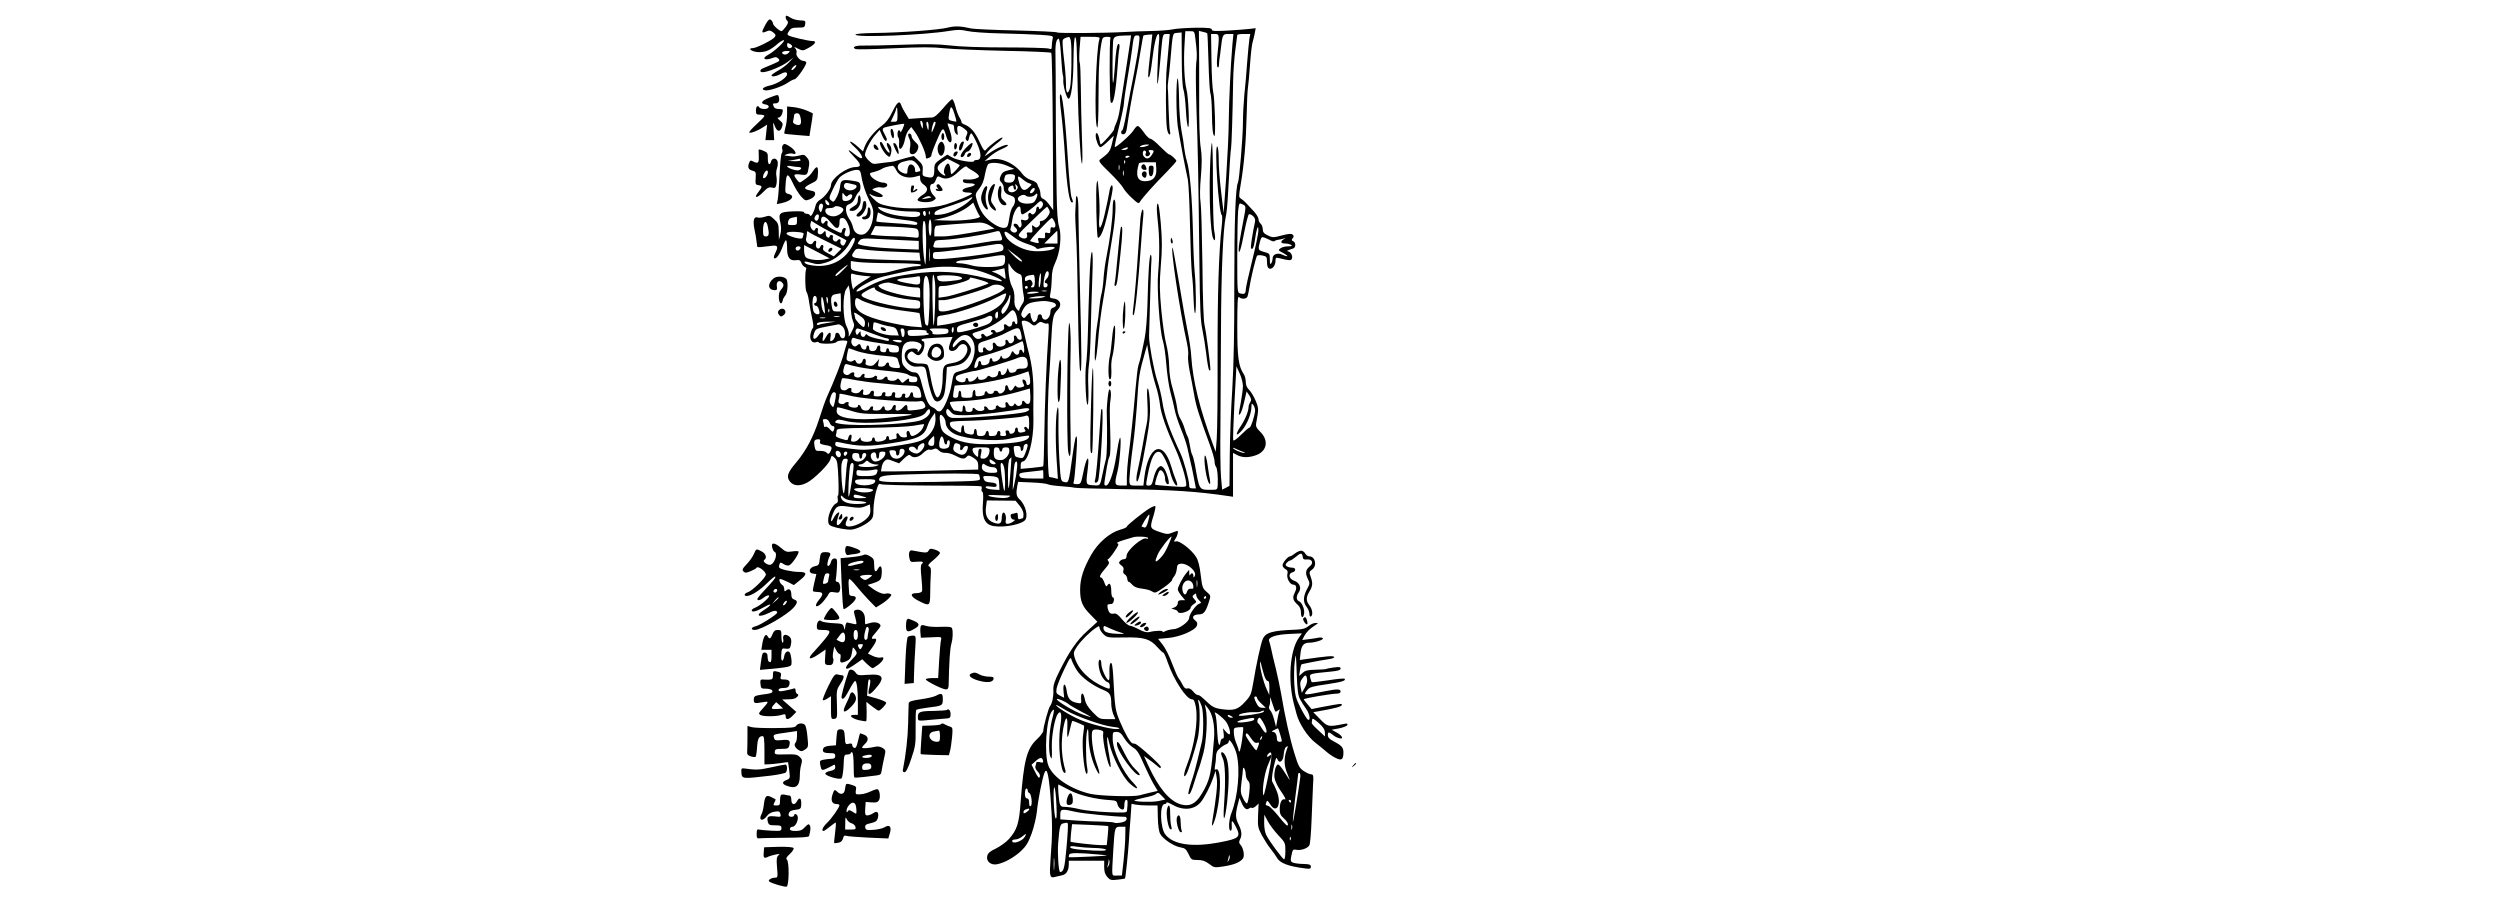 <?xml version="1.0" standalone="no"?>
<!DOCTYPE svg PUBLIC "-//W3C//DTD SVG 20010904//EN"
 "http://www.w3.org/TR/2001/REC-SVG-20010904/DTD/svg10.dtd">
<svg version="1.0" xmlns="http://www.w3.org/2000/svg"
 width="1766pt" height="640pt" 
 viewBox="-500 0 1766 640"
 preserveAspectRatio="xMidYMid meet">

<g transform="translate(0,640) scale(0.1,-0.1)"
fill="#000000" stroke="none">
<path d="M550 6277 c0 -7 5 -18 11 -24 9 -9 6 -19 -10 -42 -13 -17 -26 -31
-30 -31 -15 0 -61 41 -61 55 0 7 -6 18 -14 24 -11 9 -19 3 -40 -35 -29 -53
-28 -62 8 -46 20 9 29 8 48 -7 19 -16 20 -21 9 -35 -17 -20 -129 -76 -153 -76
-41 0 -9 -25 35 -28 51 -3 88 12 142 60 20 17 39 27 43 23 8 -8 -69 -79 -110
-101 -51 -27 -29 -45 28 -24 21 9 31 8 42 -4 14 -14 10 -18 -34 -37 -27 -11
-59 -25 -71 -30 -27 -10 -30 -29 -5 -29 37 1 135 41 175 72 l42 32 -30 -33
c-16 -18 -51 -45 -77 -59 -27 -15 -48 -30 -48 -34 0 -13 33 -8 60 7 32 18 50
19 50 1 0 -24 -67 -68 -121 -80 -49 -11 -66 -28 -35 -34 26 -6 120 26 160 53
20 14 42 25 49 25 16 1 90 108 82 120 -3 6 -13 10 -21 10 -22 0 -54 37 -48 55
4 8 0 23 -7 32 -13 14 -11 14 19 -1 32 -16 34 -16 74 6 47 26 60 48 28 48 -29
0 -152 29 -169 39 -11 7 -11 13 3 32 13 20 25 24 64 24 43 0 47 2 50 25 3 23
0 25 -37 26 -22 1 -52 9 -65 18 -30 19 -36 20 -36 3z m45 -208 c-11 -17 -35
-9 -35 11 0 18 3 19 20 10 11 -6 18 -15 15 -21z m-26 -44 c-9 -9 -23 -13 -32
-9 -24 9 -11 24 21 24 24 0 25 -2 11 -15z m46 -105 c-10 -11 -20 -18 -23 -15
-7 6 18 35 31 35 5 0 2 -9 -8 -20z"/>
<path d="M1695 6205 c-61 -16 -330 -36 -517 -38 -86 -1 -137 -6 -135 -12 5
-22 490 -3 664 27 57 9 83 9 125 -1 29 -7 136 -15 238 -17 102 -2 227 -7 278
-10 90 -6 94 -7 88 -28 -3 -11 -6 -34 -6 -49 0 -25 -3 -27 -22 -20 -13 4 -149
8 -303 8 -174 0 -324 5 -395 14 -87 10 -169 11 -335 5 -121 -4 -246 -7 -277
-6 -56 2 -85 -12 -53 -25 10 -3 130 -1 269 6 191 9 276 9 356 0 58 -6 250 -14
427 -18 177 -3 325 -10 329 -14 5 -4 9 -256 11 -560 l3 -551 -27 37 c-14 20
-34 39 -44 42 -12 4 -19 16 -19 31 0 13 -4 32 -9 42 -5 9 -12 24 -14 33 -3 8
-22 21 -43 27 -24 8 -49 25 -64 46 -53 73 -153 117 -223 99 l-42 -11 38 33
c22 19 59 42 83 52 24 10 44 22 44 26 0 16 -78 -17 -135 -57 l-30 -21 16 25
c9 14 40 43 68 65 29 21 48 41 42 43 -12 4 -95 -59 -117 -87 -9 -12 -18 -1
-46 60 -33 71 -64 105 -111 122 -9 4 -16 10 -15 14 1 4 -5 19 -14 33 -9 14
-22 49 -29 78 -7 28 -18 52 -23 51 -6 0 -35 -29 -65 -65 -41 -47 -61 -64 -80
-64 -14 0 -56 -3 -93 -5 l-68 -5 -23 38 c-13 20 -27 47 -31 60 -12 35 -28 22
-63 -49 -22 -47 -44 -75 -75 -98 -52 -38 -103 -101 -120 -147 l-12 -33 -38 34
c-21 19 -44 35 -51 35 -6 -1 4 -15 24 -33 68 -60 82 -117 15 -63 -62 51 -68
44 -12 -13 51 -51 53 -71 8 -71 -63 -1 -172 -82 -172 -128 0 -25 -44 -84 -77
-103 -16 -9 -30 -27 -33 -45 -9 -40 -32 -82 -38 -66 -2 6 -12 12 -23 12 -10 0
-19 5 -19 10 0 7 -30 9 -82 7 -94 -5 -101 -12 -85 -82 6 -28 6 -55 -1 -81
l-10 -39 -1 58 c-1 53 -4 62 -32 88 -29 27 -34 29 -66 18 -19 -6 -40 -8 -48
-6 -29 12 -38 -19 -26 -81 7 -31 14 -70 15 -87 2 -16 4 -33 5 -37 0 -4 17 -5
36 -2 19 2 51 6 70 8 40 5 44 -7 20 -54 -8 -16 -11 -31 -6 -34 14 -9 40 28 60
83 10 28 21 48 24 44 4 -3 7 -30 7 -59 0 -63 19 -88 62 -82 24 4 31 0 39 -19
5 -13 15 -26 24 -29 8 -3 13 -10 10 -14 -10 -16 -8 -149 2 -162 6 -7 14 -38
18 -68 4 -30 14 -84 22 -119 9 -40 11 -66 4 -70 -5 -3 -12 -22 -16 -42 -7 -39
12 -66 40 -56 8 4 17 2 19 -2 8 -13 115 -11 123 2 5 7 25 12 46 12 29 0 36 -3
31 -15 -3 -8 -14 -44 -24 -80 -16 -60 -66 -187 -117 -300 -12 -25 -37 -97 -57
-161 -40 -125 -92 -223 -161 -305 -61 -71 -71 -101 -47 -133 25 -34 69 -38
122 -11 51 26 158 133 166 166 7 29 10 29 33 7 15 -15 19 -39 23 -140 3 -68 2
-123 -2 -123 -4 0 -5 -11 -2 -25 3 -17 -1 -27 -12 -31 -24 -9 -56 -77 -56
-117 0 -28 5 -36 28 -45 34 -13 110 -26 137 -23 35 3 99 34 128 60 24 22 27
32 27 85 1 34 9 89 18 123 14 50 20 60 32 53 8 -5 166 -9 358 -10 189 0 347
-2 352 -5 5 -3 7 -12 4 -19 -3 -8 -1 -17 5 -20 7 -4 8 -35 4 -84 -7 -89 10
-136 53 -152 57 -22 199 -3 241 32 30 24 9 111 -36 152 -22 20 -25 42 -15 93
l6 29 96 -4 c54 -2 104 -8 114 -13 9 -5 53 -11 99 -14 45 -3 85 -8 90 -10 4
-3 153 -7 331 -10 362 -5 532 -16 761 -50 l27 -4 0 155 0 155 30 -16 c37 -19
84 -19 136 1 74 28 87 103 28 162 -30 30 -35 41 -30 66 18 96 18 103 -5 157
-13 30 -33 64 -46 76 -15 14 -23 34 -23 55 0 19 -6 42 -13 53 -38 56 -47 119
-47 341 0 170 3 215 12 206 18 -18 56 -15 61 6 3 9 8 35 12 57 10 68 47 220
55 229 5 4 22 5 39 1 28 -6 31 -10 31 -46 0 -28 5 -42 16 -46 21 -8 44 22 44
55 0 22 3 24 28 18 63 -16 80 -17 86 -7 11 17 -3 49 -22 54 -18 4 -13 7 33 22
20 6 19 44 0 51 -12 5 -13 9 -4 21 9 10 9 17 1 25 -9 9 -28 8 -77 -5 -60 -16
-66 -16 -99 0 -28 13 -36 23 -36 44 0 14 -7 32 -15 39 -8 7 -15 21 -15 32 0
11 -15 35 -32 54 -18 19 -42 45 -54 58 -11 12 -28 27 -38 33 -16 9 -16 15 -2
99 24 140 38 305 42 484 2 91 6 180 9 198 3 18 10 92 15 165 5 72 13 146 19
162 5 17 12 45 15 63 l6 33 -43 -5 c-23 -3 -93 -8 -154 -12 -93 -5 -113 -4
-113 7 0 11 -24 14 -117 13 -65 -1 -138 -6 -163 -12 -25 -5 -92 -10 -150 -11
-58 -1 -141 -4 -185 -7 -141 -8 -474 -10 -477 -3 -2 4 -131 10 -288 14 -157 3
-301 10 -320 14 -69 17 -116 19 -165 6z m1749 -77 c12 -101 13 -127 6 -175 -4
-26 -3 -174 2 -328 10 -285 13 -437 21 -1105 3 -291 8 -391 20 -445 8 -38 21
-117 28 -175 6 -58 16 -109 20 -114 6 -6 9 -4 9 5 0 40 -32 279 -41 314 -7 25
-13 189 -15 425 -3 212 -8 410 -13 440 -6 34 -5 105 2 182 8 96 8 147 -1 205
-8 49 -12 187 -11 368 0 160 0 328 -1 374 l-1 83 28 -7 c15 -3 30 -8 31 -10 2
-2 6 -95 9 -207 3 -112 9 -210 14 -219 4 -9 9 -68 10 -131 1 -118 7 -168 18
-168 10 0 2 271 -9 310 -5 19 -11 119 -12 223 l-3 187 28 0 c31 0 32 -7 17
-145 -5 -47 -5 -84 1 -89 5 -6 9 -1 10 15 0 13 2 31 3 39 2 8 6 42 10 75 11
101 14 105 53 105 l36 0 -7 -72 c-12 -138 -25 -403 -26 -543 0 -77 -9 -255
-18 -395 l-18 -255 -18 150 c-10 82 -18 187 -17 232 0 45 -4 85 -10 88 -22 14
9 -469 32 -485 4 -3 4 -39 -1 -80 -20 -175 -30 -475 -29 -925 1 -264 -2 -522
-6 -574 l-7 -93 -20 53 c-94 253 -142 450 -153 622 -2 40 -13 115 -24 168 -11
53 -39 208 -61 345 -23 137 -44 251 -46 253 -20 21 50 -447 101 -674 7 -33 11
-72 8 -87 -3 -15 2 -62 10 -105 9 -43 23 -118 32 -168 14 -83 31 -139 114
-365 17 -47 31 -96 31 -111 0 -14 4 -29 9 -35 10 -9 16 -74 13 -131 -2 -32 -4
-33 -44 -33 -90 0 -84 -8 -118 182 -5 26 -13 55 -18 65 -6 10 -13 41 -17 68
-4 28 -11 55 -15 60 -4 6 -14 30 -21 55 -7 25 -21 57 -30 71 -10 14 -21 50
-24 80 -4 30 -18 88 -30 130 -16 51 -25 106 -26 165 -1 49 -11 118 -21 154
-10 36 -25 142 -34 235 -13 143 -14 193 -4 318 10 116 10 178 0 298 -9 101
-16 147 -23 140 -7 -7 -7 -45 1 -118 14 -123 14 -249 3 -372 -10 -106 11 -407
33 -476 9 -27 20 -104 25 -170 5 -66 18 -154 29 -195 11 -41 25 -97 30 -125 5
-27 25 -88 44 -135 20 -47 40 -107 46 -135 6 -27 15 -68 20 -90 6 -22 17 -75
25 -117 l15 -78 -24 0 c-19 0 -24 5 -24 25 0 35 -37 171 -60 220 -79 170 -115
270 -129 367 -6 40 -22 107 -36 148 -25 79 -59 264 -58 315 11 386 14 506 17
538 1 20 -1 37 -5 37 -10 0 -18 -126 -23 -340 -3 -110 -11 -205 -21 -255 -9
-44 -21 -98 -25 -120 -5 -22 -13 -51 -18 -65 -5 -14 -14 -90 -21 -170 -12
-152 -35 -366 -51 -485 -5 -38 -9 -98 -10 -132 l0 -63 -40 0 c-47 0 -49 10
-26 100 17 66 31 265 16 235 -5 -11 -16 -66 -24 -122 -18 -119 -50 -213 -73
-213 -13 0 -14 7 -9 38 3 20 10 62 15 93 5 31 13 65 19 75 6 12 8 76 5 164 -5
178 -5 194 3 247 3 23 2 49 -3 58 -7 13 -12 -1 -18 -51 -4 -38 -7 -80 -7 -94
5 -188 2 -312 -6 -345 -6 -22 -16 -65 -22 -95 -20 -96 -16 -91 -68 -88 -53 4
-53 1 -37 126 12 96 -10 77 -31 -28 -18 -88 -19 -90 -47 -90 -24 0 -28 3 -22
18 8 22 28 287 22 310 -6 27 -13 0 -31 -128 -27 -196 -26 -193 -62 -184 -20 5
-22 16 -30 147 -5 78 -8 201 -7 272 2 88 -1 121 -7 102 -13 -42 -16 -212 -6
-366 l9 -134 -24 6 c-13 4 -30 7 -36 7 -16 0 -17 490 -2 705 5 77 12 185 14
240 9 182 13 203 47 237 34 34 17 76 -34 80 -23 2 -24 4 -17 43 5 22 8 67 9
99 0 41 7 74 24 110 34 70 47 189 28 253 -11 33 -16 107 -18 243 -1 107 -3
247 -4 310 -1 63 -2 214 -2 335 0 121 -1 258 -2 305 -3 90 3 131 21 137 6 2
13 -36 17 -104 6 -99 11 -150 16 -163 1 -3 2 -16 1 -30 -2 -35 23 -123 36
-127 19 -7 35 110 36 274 1 104 6 162 12 160 10 -4 12 -60 18 -372 4 -224 19
-497 29 -520 5 -12 6 61 1 175 -4 107 -7 269 -8 360 -1 91 -4 171 -8 177 -4 6
-4 50 -1 97 l7 86 69 0 c61 0 69 -2 64 -17 -25 -80 -38 -588 -16 -623 6 -10
10 70 10 225 0 211 7 310 25 393 4 17 12 22 36 22 19 0 28 -4 23 -11 -8 -14
-7 -437 2 -451 18 -29 36 67 49 257 3 50 8 105 12 123 3 18 1 32 -5 32 -12 0
-20 -49 -28 -178 -4 -56 -9 -100 -12 -97 -5 5 -4 237 1 295 3 31 18 38 80 39
l47 1 -6 -42 c-6 -44 -57 -374 -75 -487 -5 -35 -17 -77 -25 -92 -7 -15 -14
-34 -14 -42 0 -12 -85 -107 -95 -107 -2 0 -6 18 -10 40 -7 40 -25 56 -25 21 0
-29 21 -81 33 -81 6 0 30 18 53 41 l42 41 -13 -56 c-13 -55 -20 -65 -84 -113
-13 -9 -4 -23 65 -90 45 -43 88 -92 97 -108 8 -17 37 -50 63 -74 42 -39 48
-42 57 -26 14 25 105 127 188 210 38 39 69 74 69 78 0 10 -41 46 -53 47 -4 0
-32 25 -62 55 -29 30 -60 55 -69 55 -8 0 -29 20 -46 45 -17 25 -36 45 -43 45
-7 0 -19 -13 -28 -28 -17 -30 -127 -128 -134 -120 -3 3 11 67 30 143 19 76 35
153 35 170 0 17 12 99 26 181 14 82 28 167 30 189 12 98 14 105 36 105 19 0
20 -4 14 -57 -3 -32 -19 -125 -35 -208 -17 -82 -40 -207 -53 -277 -12 -71 -26
-128 -30 -128 -4 0 -8 -7 -8 -16 0 -9 7 -14 18 -12 12 2 19 16 23 48 11 77 39
241 59 335 10 50 27 140 36 200 10 61 19 112 21 114 2 2 16 5 33 6 l30 2 -6
-56 c-3 -31 -10 -92 -15 -136 -11 -101 -11 -125 0 -105 5 8 14 60 20 114 14
119 30 186 44 186 6 0 8 -21 4 -58 -4 -32 -8 -121 -11 -198 -6 -163 5 -115 24
109 13 147 13 147 38 147 l25 0 -7 -82 c-4 -46 -10 -114 -14 -153 -9 -89 -8
-388 2 -437 4 -21 12 -38 17 -38 6 0 8 9 4 20 -3 11 -8 82 -10 157 -2 76 -4
143 -6 148 -1 6 0 33 4 60 4 28 10 82 13 120 19 223 16 210 50 213 l31 3 1
-188 c0 -115 5 -199 12 -217 6 -17 14 -81 17 -143 3 -63 10 -116 16 -120 11
-7 2 217 -12 267 -14 54 -21 194 -14 308 l6 102 33 0 c31 0 32 -1 38 -52z
m382 0 c-3 -18 -10 -94 -16 -168 -5 -74 -14 -178 -20 -230 -5 -52 -10 -140
-10 -196 0 -101 -26 -409 -35 -424 -17 -28 -26 -275 -26 -710 1 -331 -4 -578
-14 -745 -9 -137 -17 -348 -18 -469 l-2 -218 -26 -14 -26 -13 -8 92 c-4 51 -6
205 -4 342 1 138 3 446 4 685 1 409 15 730 34 810 5 19 12 87 15 150 15 267
18 306 22 330 4 23 11 233 15 485 1 61 8 155 15 210 7 55 13 103 14 108 0 4
21 7 46 7 l46 0 -6 -32z m-1262 -15 c9 -53 5 -298 -6 -335 -15 -52 -29 -37
-28 30 0 32 -6 110 -14 175 -8 66 -12 125 -9 132 4 12 18 19 45 24 3 0 9 -11
12 -26z m-808 -571 c-2 -2 -16 0 -31 4 -25 6 -27 9 -21 47 10 63 18 65 37 6
10 -29 16 -55 15 -57z m-416 48 c0 -46 -2 -50 -24 -50 l-24 0 19 40 c10 21 19
44 19 50 0 5 2 10 5 10 3 0 5 -22 5 -50z m179 -78 c0 -24 -1 -25 -9 -7 -12 28
-12 47 0 40 6 -3 10 -18 9 -33z m41 -4 c0 -36 -4 -35 -14 5 -4 16 -2 27 4 27
5 0 10 -14 10 -32z m49 25 c-1 -17 -28 -77 -28 -67 -2 24 12 74 20 74 5 0 9
-3 8 -7z m-233 -44 c-9 -19 -15 -28 -16 -21 0 6 -4 12 -10 12 -11 0 -14 -43
-3 -54 4 -4 6 -23 4 -42 -5 -65 30 -34 43 38 4 20 15 47 25 59 l18 22 26 -35
c28 -37 77 -146 77 -173 0 -17 2 -18 24 -9 9 3 16 12 16 20 0 8 17 55 39 105
41 95 45 97 66 25 14 -49 41 -57 37 -11 -1 17 -10 47 -18 69 -14 35 -13 38 1
32 9 -3 21 -6 26 -6 5 0 9 -12 9 -26 0 -14 6 -32 14 -40 13 -12 14 -10 9 21
-7 42 10 46 50 15 23 -18 25 -24 15 -46 -9 -18 -9 -27 0 -36 9 -9 13 -4 18 21
4 17 11 30 16 29 5 -2 23 -34 40 -72 33 -75 32 -116 -2 -116 -11 0 -20 -4 -20
-8 0 -15 -119 5 -154 26 l-34 20 -46 -31 c-41 -29 -46 -36 -46 -72 0 -56 -8
-65 -50 -56 -34 7 -35 9 -32 46 3 34 -2 45 -30 71 l-33 32 -55 -14 c-30 -8
-62 -17 -70 -20 -8 -4 -28 -7 -45 -9 -16 -1 -50 -6 -75 -9 -41 -7 -48 -5 -73
20 -15 14 -27 32 -27 40 0 26 39 102 71 139 l33 37 18 -41 c10 -23 22 -40 28
-36 6 4 6 13 0 25 -6 11 -14 29 -20 40 -7 13 -6 21 3 27 11 7 138 32 145 28 1
-1 -4 -17 -12 -36z m1729 -119 c-11 -5 -29 -9 -40 -9 -17 -1 -17 1 -5 9 8 5
26 9 40 9 23 0 23 -1 5 -9z m-140 -20 c-3 -5 -16 -10 -28 -9 -21 0 -21 1 -2 9
28 12 37 12 30 0z m130 -31 c-11 -17 6 -31 21 -18 11 9 11 15 3 25 -9 11 -7
14 10 14 25 0 26 -8 5 -38 -18 -26 -36 -28 -54 -7 -14 17 -6 50 10 40 6 -4 8
-11 5 -16z m-115 -23 c0 -2 -7 -6 -15 -10 -8 -3 -15 -1 -15 4 0 6 7 10 15 10
8 0 15 -2 15 -4z m-1201 -62 c5 -5 -50 -64 -58 -64 -3 0 -6 14 -7 31 -1 16 -6
35 -12 41 -16 16 -45 -52 -30 -69 19 -23 -10 -14 -32 9 -27 29 -22 47 19 75
l33 22 42 -21 c22 -11 43 -22 45 -24z m-304 10 c22 -23 33 -54 21 -54 -2 0
-11 -2 -19 -5 -9 -4 -13 1 -13 16 1 29 -31 50 -44 29 -5 -8 -10 -25 -10 -38 0
-19 -4 -22 -22 -17 -57 17 -63 67 -10 82 59 17 71 15 97 -13z m1472 4 c-3 -8
-6 -5 -6 6 -1 11 2 17 5 13 3 -3 4 -12 1 -19z m221 -40 c4 -59 -23 -88 -80
-88 -54 0 -68 41 -43 125 1 6 29 10 61 9 l59 0 3 -46z m-1051 20 l48 -21 -42
-10 c-32 -7 -44 -16 -54 -39 -10 -24 -9 -31 5 -47 9 -9 16 -25 16 -33 0 -32
12 -47 46 -58 27 -9 34 -17 34 -37 0 -15 -7 -34 -16 -44 -8 -9 -19 -41 -23
-71 -4 -29 -10 -59 -15 -66 -14 -23 -59 -12 -113 28 -54 41 -81 82 -103 157
-12 40 -11 43 17 80 21 26 34 58 41 102 7 36 17 68 24 73 24 14 86 8 135 -14z
m790 -25 c-3 -10 -5 -4 -5 12 0 17 2 24 5 18 2 -7 2 -21 0 -30z m-1575 -7 c19
-40 78 -60 131 -45 18 5 33 9 34 9 2 0 3 -11 3 -24 0 -14 10 -30 25 -40 35
-23 31 -50 -11 -75 -19 -12 -34 -27 -32 -34 7 -18 89 -21 113 -3 20 14 20 15
-2 38 -27 28 -31 78 -7 78 8 0 20 13 25 30 9 25 14 28 29 20 42 -22 79 -12
131 37 30 28 53 43 57 36 4 -5 21 -17 38 -26 17 -9 36 -23 43 -31 11 -13 9
-17 -15 -27 -16 -6 -44 -9 -62 -7 -25 3 -32 1 -30 -11 3 -12 15 -16 46 -16 53
0 49 -17 -6 -28 -54 -10 -58 -37 -6 -37 19 0 33 -4 30 -8 -6 -10 -112 -54
-184 -76 -100 -31 -275 -37 -396 -14 -70 14 -82 20 -120 58 -26 27 -32 37 -16
27 30 -19 82 -26 86 -12 2 6 -15 18 -39 28 -41 18 -42 19 -17 28 13 6 34 8 45
5 25 -6 50 8 41 23 -4 6 -16 11 -27 11 -28 0 -77 27 -89 49 -9 17 -6 20 23 26
17 4 41 13 53 20 18 12 43 19 80 24 6 0 17 -14 26 -33z m-243 -63 c7 -38 28
-101 48 -141 32 -65 35 -80 30 -128 -6 -57 -35 -109 -66 -119 -34 -11 -68 11
-75 48 -4 19 -16 47 -28 62 -11 15 -21 42 -22 61 -1 28 4 35 25 43 15 5 31 22
39 42 8 19 20 39 28 44 8 7 12 24 10 40 -3 28 -7 31 -61 39 -64 10 -78 4 -82
-37 -4 -35 -16 -68 -33 -95 -13 -20 -16 -21 -32 -7 -15 14 -15 19 13 77 16 35
37 72 46 82 21 25 89 56 122 56 25 0 28 -4 38 -67z m1848 30 c-3 -10 -5 -4 -5
12 0 17 2 24 5 18 2 -7 2 -21 0 -30z m-767 -7 c0 -31 -13 -46 -40 -46 -34 0
-41 9 -33 38 4 17 13 22 39 22 23 0 34 -5 34 -14z m101 -51 c20 -7 20 -7 -3
-29 -31 -30 -51 -22 -66 24 -18 59 -15 64 18 37 16 -14 39 -29 51 -32z m-1236
-9 c28 -4 17 -31 -16 -39 -33 -8 -65 13 -56 38 6 13 13 15 35 10 15 -4 32 -8
37 -9z m1149 -34 c-15 -23 -52 -28 -61 -7 -3 10 0 21 8 26 20 13 29 11 29 -6
0 -8 5 -15 11 -15 6 0 8 9 4 23 -6 18 -5 20 6 9 10 -9 11 -17 3 -30z m116 -17
c-7 -8 -17 -12 -22 -9 -5 3 -1 15 9 26 20 22 32 6 13 -17z m-1313 -30 c12 15
33 17 33 2 0 -20 -22 -37 -47 -37 -19 0 -23 5 -23 32 0 30 1 31 15 12 9 -12
18 -15 22 -9z m1331 -22 c-10 -22 -21 -29 -50 -31 -43 -4 -78 12 -78 34 0 18
41 36 55 23 14 -14 53 -11 67 5 18 20 22 2 6 -31z m-740 12 c-2 -1 -19 -5 -38
-8 -34 -6 -34 -6 -11 7 14 8 31 12 38 9 8 -3 13 -7 11 -8z m262 -31 c-50 -43
-132 -81 -189 -89 -47 -6 -52 -5 -49 10 2 12 24 24 68 37 76 23 171 59 184 70
5 4 12 6 14 3 3 -2 -10 -16 -28 -31z m-982 -20 c-10 -10 -28 6 -28 24 0 15 1
15 17 -1 9 -9 14 -19 11 -23z m1509 10 c3 -8 -2 -23 -11 -32 -10 -10 -16 -12
-16 -4 0 7 -4 12 -10 12 -5 0 -10 -8 -10 -19 0 -23 -25 -47 -35 -31 -10 16
-27 1 -20 -20 6 -20 -16 -33 -41 -23 -12 4 -14 0 -9 -20 7 -28 -12 -48 -21
-23 -6 17 -34 22 -34 7 0 -5 7 -14 15 -21 23 -19 0 -44 -25 -28 -10 7 -16 17
-12 22 3 6 9 35 13 64 10 71 59 128 59 68 0 -14 4 -27 9 -30 8 -6 76 43 111
79 18 19 29 19 37 -1z m-446 -90 c15 -18 -107 -35 -226 -32 l-100 3 58 13 c70
16 151 53 192 86 l30 25 18 -42 c10 -22 22 -46 28 -53z m1874 32 c-4 -23 -16
-85 -26 -139 -10 -54 -19 -110 -19 -125 0 -54 17 -3 39 116 13 67 28 125 33
128 5 3 18 -2 29 -12 15 -14 18 -25 13 -48 -16 -71 -31 -172 -27 -179 10 -17
21 6 28 59 4 32 11 67 15 78 7 18 9 16 9 -12 1 -18 -19 -114 -44 -214 -25
-100 -45 -192 -45 -204 0 -28 -10 -35 -38 -27 -22 5 -22 7 -22 263 0 141 3
284 6 318 7 60 7 60 31 49 22 -10 23 -15 18 -51z m-2982 47 c3 -5 0 -19 -5
-33 -9 -23 -10 -24 -19 -7 -16 28 8 67 24 40z m144 -30 c5 -15 -24 -42 -53
-49 -34 -9 -74 11 -74 36 0 15 7 20 29 20 17 0 32 4 35 9 8 12 58 -1 63 -16z
m348 -5 c33 -7 90 -12 128 -12 56 0 67 -3 67 -17 0 -23 -33 -27 -121 -17 -81
9 -152 32 -171 55 -9 12 -7 13 13 9 13 -3 51 -11 84 -18z m1105 2 c9 -16 7
-27 -10 -50 -12 -17 -30 -30 -40 -30 -12 0 -17 -5 -14 -13 3 -8 -2 -20 -11
-27 -12 -10 -18 -10 -31 1 -14 12 -16 10 -12 -16 3 -26 0 -30 -20 -27 -19 2
-22 -2 -17 -17 8 -25 -21 -35 -48 -16 -21 15 -19 17 82 115 57 55 105 100 107
100 2 0 8 -9 14 -20z m-870 -31 c0 -11 -4 -17 -10 -14 -5 3 -10 13 -10 21 0 8
5 14 10 14 6 0 10 -9 10 -21z m27 -1 c-3 -8 -6 -5 -6 6 -1 11 2 17 5 13 3 -3
4 -12 1 -19z m-185 -41 c73 -8 98 -15 98 -25 0 -11 -10 -13 -42 -8 -24 3 -88
8 -143 11 -54 3 -101 8 -103 10 -2 2 -1 17 3 34 l7 31 41 -21 c25 -13 77 -25
139 -32z m-599 13 c-6 -22 -18 -26 -28 -10 -8 13 14 42 25 35 5 -3 6 -14 3
-25z m-153 -20 c0 -27 -3 -30 -34 -30 -30 0 -33 2 -29 24 4 18 13 26 32 29 14
2 27 5 29 6 1 0 2 -12 2 -29z m223 6 c12 -13 28 -31 35 -40 23 -28 42 -19 42
19 0 29 4 35 21 35 14 0 26 -12 39 -43 20 -44 17 -87 -4 -87 -21 0 -25 11 -16
36 7 18 6 24 -5 24 -7 0 -15 -9 -17 -20 -3 -20 -4 -20 -56 6 -42 21 -51 30
-47 45 7 20 -9 27 -20 9 -11 -18 -25 -10 -25 15 0 32 24 33 53 1z m1596 -12
c13 -29 6 -48 -15 -40 -10 4 -14 -2 -14 -20 0 -21 -4 -24 -20 -19 -16 5 -20 2
-18 -17 3 -20 -1 -23 -25 -20 -25 3 -28 0 -22 -18 6 -19 4 -20 -22 -14 -15 4
-32 9 -36 11 -8 5 141 163 153 163 4 0 12 -12 19 -26z m-869 -45 c0 -37 -4
-58 -10 -54 -5 3 -10 31 -10 61 0 30 5 54 10 54 6 0 10 -27 10 -61z m-710 -29
c36 -18 74 -38 85 -44 11 -6 21 -12 23 -13 2 -1 -2 -11 -8 -23 -9 -17 -14 -19
-25 -10 -8 6 -11 18 -8 26 6 16 -12 20 -22 4 -10 -16 -37 1 -32 21 3 12 0 19
-9 19 -8 0 -14 -5 -14 -11 0 -16 -25 -5 -26 12 -2 31 -5 33 -18 16 -17 -22
-46 -13 -39 14 6 21 -12 27 -20 7 -8 -23 -40 17 -32 41 l6 21 37 -23 c20 -13
66 -38 102 -57z m669 28 c1 -29 3 -62 3 -73 1 -11 0 -60 -1 -110 -3 -87 -4
-88 -12 -40 -14 83 -16 275 -3 275 7 0 13 -20 13 -52z m-1115 11 c11 -54 8
-69 -14 -69 -17 0 -20 7 -20 43 0 64 23 81 34 26z m1565 9 l36 -23 -35 -6
c-203 -37 -286 -49 -334 -49 l-56 0 0 35 c0 20 6 37 13 40 11 3 216 19 306 23
20 1 48 -7 70 -20z m-516 -23 c11 -4 17 -18 17 -37 0 -30 0 -30 -47 -24 -27 3
-82 7 -123 7 -41 1 -96 3 -122 6 l-48 5 16 30 16 31 136 -5 c76 -3 145 -9 155
-13z m-797 -42 c-3 -8 -6 -18 -6 -22 0 -11 -41 -7 -82 9 -54 20 -38 36 33 32
49 -3 59 -7 55 -19z m159 -46 l109 -54 -27 -27 -27 -27 -40 21 c-33 17 -40 25
-35 40 7 23 -13 28 -21 6 -10 -25 -36 -6 -30 20 7 27 -8 32 -22 8 -13 -24 -55
3 -48 31 3 11 6 28 6 39 0 14 3 16 13 7 7 -6 62 -35 122 -64z m1235 47 c15
-39 13 -44 -22 -44 -17 0 -65 -6 -107 -14 -121 -23 -231 -36 -294 -36 -56 0
-58 1 -51 23 9 31 7 30 76 33 86 5 255 31 343 54 45 12 45 12 55 -16z m118
-37 c15 -9 51 -25 80 -34 28 -9 52 -21 52 -26 0 -4 8 -6 18 -4 44 13 112 18
112 8 0 -19 -108 -33 -172 -22 -70 12 -152 60 -173 101 -19 37 -8 44 27 17 16
-12 42 -30 56 -40z m282 18 l0 -45 -47 0 -46 0 44 45 c24 24 45 44 47 45 1 0
2 -20 2 -45z m-1439 -42 c-56 -125 -176 -184 -315 -154 -16 3 -31 11 -33 18
-3 8 11 7 46 -3 44 -13 55 -13 105 1 66 19 142 83 171 144 23 45 47 40 26 -6z
m2948 17 c10 -5 21 -6 25 -3 3 4 14 8 24 9 9 1 26 5 37 8 18 7 18 6 3 -4 -26
-16 -22 -30 10 -30 15 0 34 -5 42 -10 11 -7 6 -10 -21 -10 -19 0 -44 -6 -54
-14 -18 -13 -16 -15 21 -34 21 -12 33 -21 26 -22 -7 0 -22 5 -34 11 -30 16
-68 3 -68 -24 0 -12 -5 -29 -10 -37 -7 -11 -10 -4 -10 27 0 41 -1 43 -40 53
-43 12 -45 16 -30 72 10 35 13 37 36 28 14 -6 33 -14 43 -20z m-2616 4 l127
-6 0 -31 0 -30 -152 6 c-157 7 -278 23 -278 37 0 5 7 15 15 24 11 11 32 13 87
10 40 -2 130 -7 201 -10z m725 -51 c2 -14 -3 -23 -15 -27 -62 -18 -358 -56
-440 -56 -39 0 -43 2 -43 25 0 22 4 25 34 25 34 0 279 32 371 49 71 13 89 10
93 -16z m-1265 -86 c-43 -9 -110 -2 -130 15 -7 6 -13 28 -13 49 l0 38 91 -47
90 -47 -38 -8z m744 -4 c-2 -21 -4 -4 -4 37 0 41 2 58 4 38 2 -21 2 -55 0 -75z
m-913 82 c-4 -8 -12 -15 -20 -15 -8 0 -14 7 -14 15 0 8 9 15 20 15 13 0 18 -5
14 -15z m671 -23 l170 -7 3 -28 4 -29 -214 6 c-281 9 -290 11 -253 62 13 19
19 20 67 12 29 -6 130 -13 223 -16z m894 -64 c6 -18 -33 9 -69 47 l-35 38 50
-38 c28 -20 52 -42 54 -47z m-119 8 c0 -23 -6 -36 -17 -41 -37 -15 -170 -15
-219 0 -27 8 -64 15 -82 15 -49 0 -29 20 21 21 23 0 92 9 152 19 153 25 145
26 145 -14z m-793 -25 c116 -1 194 -5 198 -11 4 -6 -7 -10 -25 -10 -29 0 -115
-17 -205 -42 -48 -13 -130 -12 -207 3 -56 11 -58 13 -58 44 l0 31 53 -7 c28
-4 138 -8 244 -8z m852 -48 c11 -12 29 -24 41 -28 16 -5 20 -15 20 -53 1 -26
5 -67 10 -92 7 -37 5 -49 -11 -71 -10 -15 -19 -33 -19 -41 0 -7 -8 -3 -19 11
-13 16 -17 37 -15 72 1 33 -4 61 -18 86 -12 23 -21 65 -24 108 -2 46 -1 63 5
50 5 -11 18 -30 30 -42z m-1210 -7 c-24 -25 -46 -41 -47 -35 -3 9 8 20 67 66
32 25 24 12 -20 -31z m956 4 c81 -23 181 -67 172 -76 -3 -3 -49 6 -104 19
-201 50 -344 59 -534 32 -153 -21 -232 -46 -331 -102 -34 -18 -58 -27 -58 -20
0 22 117 86 187 103 123 29 197 44 243 50 25 3 72 9 105 14 93 13 230 5 320
-20z m198 -59 c-2 -2 -11 3 -20 12 -10 8 -32 21 -48 28 l-30 11 45 12 45 11 5
-35 c3 -19 4 -37 3 -39z m293 3 c-18 -18 -21 -34 -6 -34 6 0 10 -7 10 -15 0
-8 -7 -15 -16 -15 -14 0 -16 8 -10 52 4 29 13 56 19 60 19 12 21 -30 3 -48z
m-1298 18 l54 -5 -61 -38 c-34 -21 -62 -44 -62 -51 -2 -21 -17 45 -18 81 -1
28 2 32 17 26 9 -4 41 -10 70 -13z m1254 -32 c-2 -27 -7 -50 -11 -50 -7 0 -4
62 4 88 8 23 10 12 7 -38z m-747 -17 c6 -51 -3 -308 -11 -301 -2 2 -5 83 -7
181 -4 175 4 229 18 120z m177 42 c32 -13 9 -23 -68 -30 -77 -8 -93 -2 -94 32
0 12 129 11 162 -2z m528 -30 c0 -36 -4 -45 -17 -45 -13 0 -14 3 -5 12 8 8 8
17 1 30 -8 14 -14 16 -29 8 -17 -9 -20 -7 -20 9 0 18 13 25 58 30 8 1 12 -14
12 -44z m-810 5 c0 -35 -5 -36 -96 -19 -81 15 -87 26 -18 34 53 5 83 9 107 14
4 0 7 -12 7 -29z m64 -32 c7 -61 -1 -278 -10 -287 -2 -3 -9 0 -16 7 -12 12
-21 265 -11 315 10 50 30 31 37 -35z m366 33 c39 -11 59 -21 50 -25 -68 -28
-260 -87 -300 -92 l-50 -7 0 42 c0 40 1 41 33 41 51 0 187 37 187 52 0 11 5
10 80 -11z m-565 -37 c33 -7 77 -14 98 -14 36 0 37 -1 37 -36 l0 -36 -57 6
c-82 10 -205 44 -226 64 -18 16 -17 17 15 29 18 6 42 9 53 6 11 -3 47 -11 80
-19z m719 -7 c18 -13 17 -15 -10 -34 -59 -42 -350 -143 -412 -143 -31 0 -32 2
-32 40 l0 40 40 0 c38 0 297 78 330 100 21 14 63 12 84 -3z m-1075 -130 c0
-43 7 -93 15 -112 14 -32 13 -38 -10 -82 -13 -26 -21 -37 -19 -23 4 15 -3 41
-15 65 -27 54 -29 222 -3 262 l18 27 6 -29 c4 -17 7 -65 8 -108z m1251 123 c0
-5 -4 -10 -10 -10 -5 0 -10 5 -10 10 0 6 5 10 10 10 6 0 10 -4 10 -10z m-1080
-8 c0 -23 142 -68 248 -78 71 -6 72 -7 72 -35 0 -26 -3 -29 -32 -29 -97 1
-304 46 -366 79 -27 15 -22 25 26 51 41 21 52 24 52 12z m1213 -19 c-7 -2 -21
-2 -30 0 -10 3 -4 5 12 5 17 0 24 -2 18 -5z m-54 -7 c-11 -9 -90 -16 -84 -6 3
5 25 10 47 10 23 0 39 -2 37 -4z m-1399 -71 l0 -65 -29 0 c-28 0 -30 3 -37 45
-8 57 -2 73 33 78 15 2 29 5 31 6 1 0 2 -28 2 -64z m1164 43 c-15 -52 -59 -89
-143 -123 -69 -28 -223 -70 -293 -79 l-48 -7 0 34 c0 34 1 35 48 41 89 12 274
74 376 127 65 33 69 34 60 7z m30 -35 c-3 -22 -17 -53 -29 -69 -20 -25 -24
-27 -30 -12 -5 12 2 28 19 49 14 17 29 42 32 55 10 38 15 22 8 -23z m-1364 12
c0 -14 -5 -25 -11 -25 -6 0 -9 -5 -7 -11 2 -6 8 -10 13 -9 9 2 23 -25 24 -47
2 -23 -36 -14 -43 10 -12 45 -7 107 9 107 9 0 15 -9 15 -25z m54 -55 c6 -52 5
-53 -9 -30 -8 14 -14 45 -14 70 0 59 14 34 23 -40z m24 39 c-3 -20 -5 -19 -9
9 -3 20 -2 29 4 23 5 -5 7 -19 5 -32z m1522 31 c-14 -4 -45 -8 -70 -8 -40 0
-42 1 -15 8 17 4 48 8 70 8 34 0 36 -1 15 -8z m-1195 -55 c44 -13 133 -31 198
-39 65 -8 120 -16 122 -18 1 -2 6 -25 9 -52 l8 -48 -74 6 c-40 4 -120 19 -178
33 -158 39 -220 76 -220 131 0 38 8 44 34 27 11 -9 57 -26 101 -40z m1258 20
c31 -6 36 -30 7 -38 -13 -3 -20 -14 -20 -29 0 -33 -23 -63 -44 -55 -9 4 -16
13 -16 22 0 8 -7 15 -15 15 -8 0 -15 -8 -15 -19 0 -10 -6 -24 -14 -30 -12 -10
-17 -8 -25 8 -6 11 -11 27 -11 35 0 22 -9 20 -29 -5 -15 -19 -18 -19 -30 -6
-10 13 -9 21 3 45 22 42 40 53 98 61 54 7 62 7 111 -4z m-1576 -67 c-3 -8 -6
-5 -6 6 -1 11 2 17 5 13 3 -3 4 -12 1 -19z m1311 0 c16 -20 26 -88 13 -88 -6
0 -11 5 -11 10 0 6 -4 10 -10 10 -5 0 -10 -6 -10 -14 0 -21 -20 -30 -33 -17
-17 17 -30 13 -24 -8 3 -15 -3 -23 -26 -32 -24 -10 -32 -10 -35 -1 -4 14 -32
16 -32 2 0 -5 6 -10 13 -10 6 -1 -1 -8 -17 -17 -27 -14 -30 -14 -42 1 -12 17
-31 5 -20 -13 3 -5 -4 -11 -15 -14 -15 -4 -27 1 -39 16 -18 21 -18 22 42 40
66 20 152 71 195 116 32 34 37 36 51 19z m-1058 -80 c0 -15 -4 -28 -9 -28 -13
0 -61 51 -61 66 0 7 -3 20 -6 28 -4 12 6 9 35 -11 32 -21 41 -33 41 -55z m940
57 c0 -14 -4 -25 -10 -25 -11 0 -14 33 -3 43 11 11 13 8 13 -18z m-1122 -12
c-10 -2 -26 -2 -35 0 -10 3 -2 5 17 5 19 0 27 -2 18 -5z m1082 -13 c0 -11 -10
-26 -22 -34 -25 -16 -132 -49 -190 -60 -35 -6 -38 -5 -38 17 0 23 8 27 98 51
54 15 104 31 112 37 24 14 40 10 40 -11z m-1182 3 c-10 -2 -26 -2 -35 0 -10 3
-2 5 17 5 19 0 27 -2 18 -5z m1450 -36 c23 -21 31 -21 53 -1 14 12 22 13 38 4
12 -6 26 -8 32 -4 8 4 9 -19 5 -77 -14 -195 -26 -499 -29 -706 -2 -123 -5
-224 -8 -227 -2 -2 -39 -7 -81 -11 l-78 -7 0 26 c0 16 6 26 14 26 38 0 78 151
76 290 -1 36 -1 119 0 185 1 114 -9 201 -32 290 -6 22 -17 67 -24 100 -7 33
-17 76 -22 95 -8 33 -7 35 14 35 13 -1 32 -9 42 -18z m-1425 3 c-29 -4 -60
-10 -68 -14 -8 -3 -15 -1 -15 4 0 12 27 18 85 18 l50 0 -52 -8z m284 -27 c-3
-10 -5 -4 -5 12 0 17 2 24 5 18 2 -7 2 -21 0 -30z m152 1 c32 -5 42 -12 50
-35 l10 -29 -47 1 c-52 0 -138 30 -136 48 1 6 2 19 3 30 1 17 4 18 41 5 21 -8
57 -17 79 -20z m-337 -1 c23 -21 25 -83 2 -83 -9 0 -18 9 -21 20 -7 25 -33 26
-33 2 0 -18 -18 -42 -32 -42 -4 0 -5 14 -1 30 3 19 1 30 -5 30 -7 0 -18 -13
-27 -30 -20 -38 -29 -38 -22 0 9 41 -7 46 -33 9 -27 -37 -45 -26 -29 18 10 29
15 32 87 46 42 8 81 15 86 16 5 0 18 -6 28 -16z m785 -23 c-1 -11 -5 -20 -9
-20 -3 0 -6 9 -5 20 1 11 5 20 9 20 3 0 6 -9 5 -20z m478 -37 c5 -27 3 -33
-10 -33 -8 0 -18 7 -21 15 -9 23 -27 18 -21 -5 7 -26 -30 -50 -39 -25 -9 22
-27 19 -21 -4 7 -27 -51 -42 -65 -17 -14 25 -31 19 -24 -8 8 -32 -29 -47 -48
-20 -9 12 -15 14 -20 6 -4 -7 -4 -16 -1 -22 3 -5 -3 -10 -14 -10 -17 0 -21 6
-21 34 0 33 1 34 73 56 39 13 83 29 97 36 121 61 121 61 135 -3z m-1056 12
c49 -19 97 -35 106 -35 8 0 15 -5 15 -11 0 -7 -9 -9 -22 -5 -13 4 -32 8 -43
10 -45 8 -80 20 -88 30 -6 8 -10 7 -14 -1 -8 -22 -33 -14 -33 10 -1 21 -2 21
-14 4 -12 -16 -14 -16 -20 -1 -7 17 0 34 14 34 4 0 49 -16 99 -35z m231 5 c0
-16 -4 -30 -10 -30 -5 0 -10 3 -10 8 0 4 -3 17 -6 30 -5 16 -2 22 10 22 11 0
16 -9 16 -30z m310 11 c0 -16 -9 -20 -59 -23 -34 -2 -57 1 -54 6 4 5 -2 15
-12 23 -16 11 -10 13 53 13 64 0 72 -2 72 -19z m-154 0 c-4 -5 0 -11 6 -14 26
-9 0 -16 -67 -19 -66 -3 -70 -2 -73 20 -3 21 0 22 68 22 40 0 69 -4 66 -9z
m330 -76 c26 -64 -7 -174 -58 -194 -13 -5 -36 -13 -53 -17 -28 -9 -30 -14 -42
-84 -13 -82 -57 -186 -82 -195 -8 -3 -20 0 -26 8 -5 7 -18 16 -27 20 -27 10
-45 46 -69 137 -24 97 -32 110 -66 110 -14 0 -37 13 -54 29 -25 25 -29 37 -29
83 0 75 16 102 62 106 41 3 78 -12 78 -31 0 -7 -7 -22 -16 -33 -11 -14 -14
-15 -11 -3 7 22 -56 24 -78 3 -39 -40 7 -117 68 -114 65 4 64 4 76 -67 15 -86
38 -158 56 -173 20 -17 51 3 64 42 6 18 12 69 15 113 2 44 5 81 5 81 1 1 19 4
41 8 57 9 83 23 108 60 27 40 28 66 1 100 -27 34 -45 33 -80 -5 -24 -26 -29
-28 -29 -12 0 23 46 69 75 75 30 7 55 -10 71 -47z m-711 -1 c55 -9 119 -18
143 -21 36 -4 42 -8 42 -29 0 -21 -5 -24 -35 -24 -24 0 -35 5 -35 15 0 8 -4
15 -10 15 -5 0 -10 -7 -10 -16 0 -10 -7 -14 -22 -12 -17 2 -22 9 -20 26 4 27
-18 30 -25 2 -3 -13 -14 -20 -29 -20 -17 0 -24 6 -24 20 0 11 -4 20 -10 20 -5
0 -10 -7 -10 -15 0 -22 -31 -18 -37 5 -6 23 -14 25 -31 8 -18 -18 -46 13 -37
40 5 17 10 19 28 12 12 -6 67 -17 122 -26z m549 0 c-8 -20 -13 -43 -10 -50 9
-22 44 -16 62 11 35 53 89 12 59 -45 -19 -37 -48 -56 -100 -65 -59 -10 -65
-19 -66 -99 0 -75 -16 -137 -36 -143 -14 -5 -38 71 -53 162 -5 32 -14 63 -19
68 -6 6 -31 10 -56 9 -68 -1 -109 46 -70 78 13 10 19 10 33 -4 25 -22 38 -20
56 6 18 25 22 78 6 78 -5 0 -10 4 -10 10 0 8 30 11 177 18 l42 2 -15 -36z
m-344 6 c0 -12 -27 -12 -55 0 -16 7 -13 9 18 9 20 1 37 -3 37 -9z m863 -37 c6
-36 -1 -61 -10 -35 -6 17 -23 15 -23 -2 0 -24 -20 -29 -35 -10 -13 18 -14 18
-24 -7 -11 -31 -58 -45 -64 -20 -4 13 -6 11 -12 -6 -8 -24 -55 -39 -55 -17 0
8 -4 14 -10 14 -5 0 -10 -9 -10 -19 0 -19 -18 -31 -46 -31 -8 0 -14 7 -14 15
0 8 -4 15 -10 15 -5 0 -10 -9 -10 -19 0 -20 -17 -37 -27 -28 -2 3 1 21 8 40
11 30 19 36 58 45 64 15 182 57 227 81 22 11 42 20 45 21 4 0 9 -17 12 -37z
m895 -133 c7 -36 22 -99 35 -140 14 -41 27 -103 31 -138 7 -65 47 -178 111
-317 35 -77 75 -208 75 -248 0 -18 -5 -19 -107 -12 -60 4 -110 9 -112 11 -7 6
21 94 32 101 15 9 37 -26 37 -58 0 -25 15 -47 25 -37 9 9 -18 98 -36 114 -18
16 -20 16 -39 -1 -10 -9 -24 -42 -31 -71 -10 -45 -16 -54 -34 -54 -22 0 -22 0
-8 73 24 127 51 178 88 163 18 -7 59 -91 75 -156 12 -46 36 -88 45 -78 3 3 -1
21 -9 39 -8 19 -23 60 -32 93 -58 196 -163 152 -191 -81 l-6 -53 -48 0 c-58 0
-56 -6 -45 120 4 41 13 121 21 177 8 56 19 170 25 255 15 235 15 234 61 398
l13 45 6 -40 c4 -22 12 -69 18 -105z m-2091 106 c48 -19 127 -33 225 -41 69
-6 77 -9 82 -30 3 -13 9 -30 12 -39 5 -12 0 -16 -19 -16 -36 0 -57 10 -57 26
0 19 -16 18 -24 -1 -3 -8 -17 -15 -31 -15 -22 0 -25 3 -20 28 l6 27 -23 -27
c-18 -21 -29 -25 -51 -21 -21 4 -26 10 -22 23 3 10 1 21 -5 25 -7 4 -14 -2
-17 -14 -6 -25 -38 -28 -47 -4 -5 11 -10 13 -17 6 -14 -14 -49 -5 -49 12 0 19
12 75 16 75 2 0 21 -6 41 -14z m1219 -70 c11 -46 2 -61 -39 -60 -23 1 -37 -3
-37 -11 0 -7 -11 -15 -24 -17 -18 -4 -26 0 -31 16 -6 20 -7 20 -14 -4 -8 -28
-41 -41 -41 -16 0 9 -4 16 -10 16 -5 0 -10 -8 -10 -19 0 -22 -38 -35 -56 -20
-9 7 -15 6 -21 -4 -12 -22 -63 -28 -63 -8 -1 15 -2 15 -13 0 -18 -24 -57 -34
-57 -15 0 9 -4 16 -10 16 -5 0 -10 -7 -10 -16 0 -25 -64 -15 -68 12 -2 17 6
23 57 37 34 9 69 17 78 17 18 0 258 73 298 90 38 17 64 11 71 -14z m-1184 -50
c40 -8 129 -20 197 -26 74 -7 133 -17 145 -26 11 -8 31 -14 43 -14 16 0 23 -6
23 -20 0 -16 -7 -20 -30 -20 -17 0 -29 3 -29 8 4 21 -3 23 -22 6 -26 -23 -25
-23 -42 0 -10 13 -16 15 -21 8 -11 -18 -66 -15 -66 3 0 19 -14 19 -29 1 -12
-14 -55 -10 -46 4 3 5 1 11 -4 14 -5 4 -12 2 -16 -4 -3 -5 -22 -10 -40 -10
-26 0 -33 3 -29 15 8 20 -13 19 -24 -1 -11 -21 -56 -9 -48 12 6 17 -15 19 -31
3 -19 -19 -52 -2 -46 24 9 43 13 49 28 44 7 -3 47 -13 87 -21z m2708 -131 c0
-22 -7 -75 -15 -118 -18 -94 -18 -94 -4 -80 6 6 19 44 28 85 l17 73 19 -28
c15 -24 16 -33 7 -48 -7 -10 -12 -24 -12 -31 0 -33 -24 -92 -56 -139 -41 -62
-35 -79 10 -28 35 41 66 118 66 164 1 28 2 29 15 12 7 -11 12 -29 11 -40 -5
-42 -30 -117 -39 -117 -5 0 -32 -23 -60 -51 -32 -32 -53 -46 -56 -38 -2 7 2
127 9 267 l14 255 22 -49 c13 -27 23 -67 24 -89z m-1504 18 c-7 -18 -26 -17
-26 1 0 16 -18 31 -26 23 -3 -3 -1 -15 5 -26 10 -18 8 -21 -15 -27 -17 -4 -29
-2 -34 6 -6 9 -11 7 -19 -9 -15 -26 -31 -27 -38 -1 -7 28 -23 25 -23 -4 0 -26
-41 -49 -48 -27 -4 13 -32 15 -32 2 0 -16 -38 -19 -45 -3 -6 16 -20 8 -20 -11
0 -7 -15 -13 -32 -15 -30 -3 -33 -1 -33 23 0 15 -4 24 -10 20 -5 -3 -10 -17
-10 -31 0 -21 -4 -24 -40 -24 -36 0 -40 3 -40 25 0 14 -4 25 -10 25 -5 0 -10
-11 -10 -25 0 -18 -5 -25 -20 -25 -18 0 -20 4 -14 43 4 23 7 43 8 43 1 1 42 4
91 7 93 5 279 43 375 75 l55 19 8 -35 c4 -20 5 -42 3 -49z m-1226 21 c47 -8
112 -17 145 -19 33 -3 89 -8 125 -12 36 -3 86 -7 112 -7 54 -1 63 -8 73 -53 6
-32 5 -33 -24 -33 -24 0 -31 4 -31 20 0 11 -4 20 -9 20 -5 0 -11 -9 -14 -20
-3 -11 -13 -20 -22 -20 -11 0 -15 5 -11 15 3 9 0 15 -9 15 -8 0 -15 -7 -15
-15 0 -10 -10 -15 -26 -15 -21 0 -25 4 -21 20 3 13 0 20 -9 20 -8 0 -14 -7
-14 -15 0 -9 -10 -15 -26 -15 -19 0 -25 4 -20 15 3 9 0 15 -9 15 -8 0 -15 -7
-15 -15 0 -10 -10 -15 -31 -15 -26 0 -31 3 -26 20 6 24 -18 28 -27 5 -3 -8
-16 -15 -30 -15 -19 0 -23 4 -19 20 6 24 -5 26 -22 4 -15 -22 -70 -11 -61 11
6 17 -15 20 -31 4 -6 -6 -20 -8 -31 -5 -18 6 -20 29 -7 74 5 15 1 15 105 -4z
m1218 -165 c-8 -5 -17 -3 -24 6 -14 19 -24 19 -24 0 0 -21 -30 -31 -42 -14 -7
11 -11 11 -15 2 -7 -18 -32 -16 -39 2 -9 22 -27 18 -21 -5 4 -16 0 -20 -18
-20 -13 0 -27 5 -30 10 -4 6 -11 8 -16 4 -5 -3 -7 -9 -4 -14 3 -4 -7 -11 -22
-15 -19 -4 -29 -2 -35 9 -11 20 -32 21 -25 2 8 -19 -40 -27 -58 -10 -18 18
-25 18 -25 -1 0 -9 -9 -15 -25 -15 -18 0 -25 5 -25 19 0 11 -4 23 -10 26 -6 4
-10 -5 -10 -21 0 -22 -3 -25 -22 -20 -13 3 -28 6 -34 6 -10 0 -34 41 -34 58 0
4 40 8 89 9 104 3 283 33 396 66 l80 23 3 -50 c2 -32 -1 -52 -10 -57z m-1364
73 c2 -4 0 -30 -6 -57 -10 -45 -12 -47 -24 -30 -17 22 -17 35 -4 69 9 26 24
33 34 18z m124 -22 c94 -20 429 -44 469 -34 15 4 25 0 33 -16 16 -30 5 -38
-63 -46 -54 -6 -57 -6 -57 15 0 26 -11 27 -33 1 -9 -11 -25 -20 -36 -20 -14 0
-18 5 -14 20 3 12 0 20 -7 20 -6 0 -14 -9 -17 -20 -6 -24 -53 -28 -53 -5 0 8
-4 15 -9 15 -5 0 -11 -7 -15 -15 -3 -9 -18 -15 -35 -15 -23 0 -29 4 -25 15 4
8 1 15 -5 15 -7 0 -14 -7 -17 -15 -9 -23 -55 -19 -61 5 -5 20 -23 28 -23 10 0
-12 -40 -13 -59 -1 -7 5 -10 14 -7 20 4 6 1 11 -8 11 -8 0 -17 -4 -20 -9 -3
-5 -15 -7 -27 -4 -15 4 -19 11 -15 27 3 11 6 27 6 34 0 15 -11 16 98 -8z m257
-124 c218 1 209 -5 -40 -30 -204 -19 -335 -1 -335 48 0 13 2 25 5 28 3 3 42
-7 88 -21 77 -24 94 -26 282 -25z m536 -9 c46 1 140 8 209 17 128 17 138 19
203 31 42 8 53 -10 14 -24 -43 -17 -432 -48 -519 -43 -30 2 -52 31 -42 56 5
12 10 10 28 -11 21 -24 28 -26 107 -26z m-251 25 c0 -22 -34 -52 -73 -63 -90
-26 -434 -41 -554 -24 -44 7 -50 10 -38 22 12 12 23 11 76 -2 71 -19 272 -14
414 10 99 17 131 29 147 55 16 25 28 26 28 2z m29 -106 c-15 -39 -46 -74 -80
-92 -37 -19 -93 -30 -266 -55 -134 -19 -157 -20 -250 -8 -91 11 -103 15 -103
32 0 17 4 18 33 12 134 -30 200 -31 369 -5 181 28 227 50 249 119 6 20 21 50
33 66 l21 30 3 -34 c2 -18 -2 -47 -9 -65z m67 67 c7 -10 14 -27 14 -38 0 -31
29 -65 69 -83 82 -35 283 -52 373 -33 77 17 148 28 148 22 -1 -35 -66 -50
-235 -57 -151 -7 -238 6 -313 46 -65 34 -73 45 -81 104 -8 58 0 71 25 39z
m604 -46 c-1 -41 -3 -48 -11 -34 -6 9 -15 15 -20 11 -6 -4 -6 -10 1 -19 8 -9
5 -14 -12 -18 -26 -7 -38 -1 -38 19 0 8 -4 14 -10 14 -5 0 -10 -8 -10 -19 0
-10 -9 -21 -20 -24 -13 -3 -20 0 -20 9 0 8 -7 14 -16 14 -11 0 -14 -6 -9 -20
5 -16 2 -20 -19 -20 -18 0 -24 4 -20 14 3 8 0 17 -6 21 -7 4 -14 -2 -17 -14
-5 -19 -12 -21 -50 -21 -5 0 -8 7 -8 14 0 25 -16 31 -22 8 -4 -16 -13 -22 -34
-22 -24 0 -29 4 -29 25 0 14 -4 25 -10 25 -5 0 -10 -9 -10 -20 0 -21 -10 -24
-47 -14 -17 5 -23 14 -23 36 0 17 -4 27 -10 23 -5 -3 -10 -17 -10 -31 0 -24 0
-24 -32 -8 -36 19 -48 31 -48 54 0 12 20 15 108 17 129 2 389 23 417 33 30 11
35 4 35 -53z m-1410 8 c5 -14 16 -25 24 -25 9 0 12 -7 9 -20 -7 -25 -11 -25
-34 1 -10 11 -23 18 -28 14 -6 -3 -11 0 -11 9 0 8 -3 21 -6 30 -4 12 0 16 15
16 14 0 25 -9 31 -25z m658 -39 c-11 -25 -53 -56 -76 -56 -5 0 -12 9 -15 21
-3 12 -10 18 -17 14 -6 -4 -8 -15 -5 -26 5 -15 1 -19 -20 -19 -14 0 -28 7 -31
15 -9 22 -27 18 -21 -5 3 -13 0 -20 -8 -20 -7 0 -20 -3 -29 -6 -11 -4 -16 -1
-16 10 0 9 -4 16 -10 16 -5 0 -10 -6 -10 -14 0 -14 -29 -26 -62 -26 -10 0 -18
7 -18 15 0 8 -4 15 -10 15 -5 0 -10 -7 -10 -15 0 -23 -80 -21 -80 3 -1 16 -1
16 -14 0 -7 -10 -23 -18 -36 -18 -19 0 -21 4 -16 25 4 15 2 25 -5 25 -6 0 -13
-9 -16 -20 -6 -24 -5 -23 -55 -8 -27 8 -37 16 -33 26 3 7 5 21 5 30 0 15 24
17 238 20 131 2 268 8 307 15 39 7 71 12 73 11 1 -1 -3 -14 -10 -28z m82 -91
c0 -28 -4 -35 -19 -35 -28 0 -32 22 -8 48 11 12 22 22 24 22 2 0 3 -16 3 -35z
m68 2 c3 -28 22 -38 22 -12 0 8 5 15 10 15 11 0 13 -20 4 -44 -7 -19 -60 -22
-67 -3 -8 21 5 78 17 74 6 -2 12 -16 14 -30z m-875 -6 c-4 -15 3 -19 36 -25
48 -7 53 -14 37 -45 -11 -20 -15 -21 -27 -8 -8 8 -29 13 -47 12 -28 -2 -32 2
-38 31 -7 39 -2 49 24 51 14 1 18 -3 15 -16z m737 -24 c0 -20 -28 -54 -49 -60
-20 -5 -61 17 -61 32 0 19 35 22 47 5 13 -17 14 -17 17 6 1 11 25 30 39 30 4
0 7 -6 7 -13z m243 7 c9 -3 13 -13 10 -25 -6 -22 12 -26 21 -4 3 8 13 15 21
15 12 0 15 -6 10 -22 -12 -39 -33 -49 -66 -33 -35 18 -39 26 -32 53 6 23 12
26 36 16z m472 -60 c-15 -40 -19 -43 -43 -38 -34 9 -32 6 -39 48 -5 34 -4 36
21 36 20 0 26 -5 26 -21 0 -11 5 -17 10 -14 6 3 10 15 10 25 0 19 22 34 29 18
2 -5 -4 -29 -14 -54z m-567 -3 c15 2 46 -7 69 -19 49 -26 66 -27 82 -8 10 12
17 11 46 -7 27 -17 34 -29 35 -53 l0 -31 -257 -6 c-141 -4 -295 -7 -343 -7
l-87 0 5 29 c2 17 12 37 21 45 16 14 21 14 60 -1 l42 -16 34 33 c27 26 38 31
47 22 21 -21 58 -13 89 18 16 16 36 27 44 24 7 -3 21 -1 31 4 12 7 22 4 36
-10 12 -12 30 -18 46 -17z m312 18 c0 -33 -19 -59 -44 -59 -22 0 -23 3 -16 35
6 27 5 35 -6 35 -9 0 -14 -11 -14 -32 0 -30 0 -31 -20 -13 -11 10 -20 26 -20
37 0 15 8 18 60 18 54 0 60 -2 60 -21z m70 6 c0 -8 5 -15 10 -15 6 0 10 7 10
15 0 9 9 15 25 15 20 0 25 -5 25 -25 0 -30 -32 -65 -59 -65 -40 0 -51 11 -51
51 0 32 3 39 20 39 11 0 20 -7 20 -15z m1719 -16 c17 -5 20 -8 8 -8 -18 -1
-77 25 -77 35 0 2 10 -1 22 -7 12 -6 33 -15 47 -20z m-2389 4 c0 -24 -30 -53
-54 -53 -28 0 -42 11 -50 38 -6 19 -4 22 18 22 20 0 26 -5 26 -21 0 -12 5 -19
13 -16 6 2 12 14 11 26 0 14 5 21 18 21 10 0 18 -7 18 -17z m-450 -24 c0 -10
-6 -19 -14 -19 -15 0 -29 27 -21 40 9 15 35 -1 35 -21z m44 6 c-4 -8 -10 -15
-15 -15 -5 0 -9 7 -9 15 0 8 7 15 15 15 9 0 12 -6 9 -15z m206 -16 c0 -10 5
-19 10 -19 6 0 10 11 10 25 0 20 5 25 24 25 19 0 23 -4 19 -20 -7 -26 -41 -50
-70 -50 -27 0 -44 47 -22 60 17 11 29 3 29 -21z m-120 1 c0 -11 5 -20 10 -20
6 0 10 9 10 20 0 11 7 20 15 20 20 0 19 -19 -2 -42 -29 -32 -83 -20 -83 18 0
19 5 24 25 24 18 0 25 -5 25 -20z m1068 -117 c-5 -59 -10 -109 -13 -111 -3 -3
-5 40 -5 94 0 65 4 104 12 112 7 7 12 12 13 12 0 0 -3 -48 -7 -107z m-1152 75
c-4 -13 -9 -69 -13 -125 -3 -56 -9 -100 -13 -98 -11 7 -22 167 -15 208 6 28
12 37 27 37 16 0 19 -5 14 -22z m1045 -16 c-19 -6 -41 6 -41 23 0 14 3 13 26
-2 15 -9 21 -19 15 -21z m-845 -3 c25 0 26 -2 9 -9 -28 -12 -123 -12 -130 0
-3 6 3 10 13 10 11 0 25 7 32 15 12 14 15 14 30 0 9 -8 30 -15 46 -16z m997
-36 c-3 -32 -12 -80 -19 -108 -12 -49 -12 -49 -7 35 5 103 10 130 23 130 6 0
8 -22 3 -57z m-1153 30 c-1 -46 -27 -214 -34 -220 -9 -8 2 199 11 223 7 20 23
17 23 -3z m981 -13 c18 0 28 -6 32 -20 5 -18 0 -20 -38 -20 -49 0 -76 20 -68
50 5 18 7 18 26 5 12 -8 33 -15 48 -15z m83 -7 c8 -49 8 -168 0 -160 -3 3 -11
49 -18 101 -10 74 -10 96 -1 96 7 0 15 -17 19 -37z m-899 -32 c-6 -20 -26 -25
-100 -24 -40 1 -45 3 -45 24 0 19 4 21 33 16 17 -2 50 -2 72 2 48 9 49 8 40
-18z m1175 -11 l0 -30 -80 0 c-63 0 -82 3 -87 15 -8 23 -3 25 83 34 44 5 80 9
82 10 1 0 2 -12 2 -29z m-456 -1 c3 -3 7 -15 8 -26 3 -21 1 -21 -316 -27 -299
-5 -396 -2 -396 13 1 30 22 35 202 40 234 8 495 8 502 0z m138 -29 c4 -8 7
-30 7 -48 l1 -33 -47 3 c-25 2 -48 8 -50 15 -3 8 8 10 36 6 33 -5 41 -3 41 10
0 11 -12 17 -41 19 -32 2 -44 8 -50 25 -8 21 -6 22 44 20 35 -1 54 -7 59 -17z
m-870 -22 c-9 -35 -142 -35 -142 0 0 14 12 17 73 17 64 0 73 -2 69 -17z m-15
-61 c-5 -16 -76 -21 -111 -8 -43 17 -23 26 49 23 44 -3 65 -8 62 -15z m-57
-48 c19 -5 12 -7 -27 -8 -41 -1 -53 2 -53 14 0 16 12 15 80 -6z m1000 11 c30
0 32 -2 16 -11 -11 -7 -42 -9 -82 -4 -74 8 -87 22 -16 18 26 -1 63 -2 82 -3z
m-1053 -39 c87 -4 81 -21 -7 -21 -63 0 -103 17 -109 45 -3 20 -3 20 19 0 17
-15 40 -21 97 -24z m1145 -32 c16 -19 28 -45 28 -61 0 -15 -2 -28 -4 -28 -2 0
-11 -3 -20 -6 -12 -5 -16 0 -16 21 0 21 -4 26 -16 21 -9 -3 -20 -6 -25 -6 -18
0 -9 -40 9 -40 15 -1 15 -2 -2 -15 -11 -8 -28 -15 -38 -15 -14 0 -17 6 -13 28
5 29 -9 61 -21 49 -4 -4 -8 -22 -8 -40 -1 -36 -17 -44 -59 -28 -42 16 -60 53
-52 108 l6 48 102 -1 101 -1 28 -34z m-1074 -86 c-41 -46 -137 -79 -153 -53
-3 5 -1 19 5 31 21 39 -5 43 -28 5 -26 -43 -46 -48 -40 -8 3 15 9 35 13 46 15
34 -19 12 -37 -25 -21 -42 -24 -15 -4 33 24 57 35 61 119 48 60 -9 81 -8 108
3 l34 14 3 -35 c2 -25 -3 -41 -20 -59z"/>
<path d="M3310 5708 c0 -79 5 -170 10 -203 22 -132 51 -282 71 -374 5 -25 12
-166 15 -315 3 -149 9 -309 14 -356 6 -47 10 -121 11 -165 1 -44 5 -91 9 -105
11 -32 10 187 -1 290 -4 41 -10 170 -12 285 -6 246 -22 431 -43 497 -8 26 -16
68 -19 93 -2 25 -11 82 -20 128 -8 46 -16 143 -16 220 -1 76 -6 140 -10 143
-5 3 -9 -59 -9 -138z"/>
<path d="M2488 5729 c-3 -8 0 -65 8 -125 8 -60 21 -206 28 -324 13 -202 30
-310 48 -310 10 0 10 3 -3 37 -6 15 -17 132 -25 258 -20 319 -42 501 -56 464z"/>
<path d="M3547 5193 c-6 -201 4 -428 21 -472 14 -39 21 -10 10 44 -6 28 -10
177 -10 338 1 158 -3 287 -7 287 -4 0 -11 -89 -14 -197z"/>
<path d="M2747 5105 c-8 -43 -1 -374 8 -383 10 -10 33 32 49 88 21 72 56 234
56 260 0 39 -18 19 -24 -27 -4 -27 -19 -97 -33 -158 -28 -119 -46 -124 -37
-10 3 33 1 107 -4 165 -7 89 -9 99 -15 65z"/>
<path d="M2600 4985 c-1 -22 -3 -58 -4 -80 -2 -22 1 -94 5 -160 5 -66 11 -306
14 -534 3 -229 10 -421 15 -430 12 -21 12 95 -2 614 -5 226 -10 453 -10 505 1
51 -3 101 -8 110 -7 11 -10 4 -10 -25z"/>
<path d="M2860 4925 c0 -69 -20 -222 -44 -340 -8 -38 -17 -104 -20 -145 -2
-41 -9 -93 -15 -115 -6 -22 -13 -69 -16 -105 -3 -36 -10 -89 -15 -118 -13 -75
-23 -272 -12 -247 5 11 12 58 16 105 9 119 24 240 42 340 9 47 20 123 24 170
4 47 20 152 34 233 27 152 34 287 16 287 -6 0 -10 -28 -10 -65z"/>
<path d="M3056 4858 c-3 -35 -10 -137 -16 -228 -10 -157 -24 -322 -36 -420 -4
-30 -2 -42 4 -35 11 10 33 222 52 495 6 85 13 176 16 203 3 26 1 47 -4 47 -5
0 -12 -28 -16 -62z"/>
<path d="M2918 4795 c-3 -5 -13 -93 -22 -195 -9 -102 -19 -193 -22 -202 -3
-10 -1 -18 4 -18 12 0 17 33 37 228 16 150 17 207 3 187z"/>
<path d="M3270 4700 c0 -11 4 -20 9 -20 5 0 7 9 4 20 -3 11 -7 20 -9 20 -2 0
-4 -9 -4 -20z"/>
<path d="M2696 4423 c-4 -109 -9 -274 -11 -368 -2 -93 -8 -197 -13 -230 -11
-72 0 -309 12 -282 5 10 6 65 4 121 -3 56 -1 127 4 157 5 29 11 137 13 239 2
102 7 269 11 373 5 122 4 187 -3 187 -6 0 -13 -78 -17 -197z"/>
<path d="M2937 4233 c-9 -67 -8 -151 1 -156 4 -3 9 39 11 94 2 100 -3 130 -12
62z"/>
<path d="M2551 4110 c-13 -101 -17 -841 -5 -902 13 -65 20 -19 17 105 -4 160
-4 496 0 627 3 81 -6 214 -12 170z"/>
<path d="M2856 4013 c-4 -49 -11 -106 -16 -128 -13 -53 -13 -165 0 -165 10 0
13 27 10 91 -1 20 3 54 9 75 15 60 25 214 14 214 -6 0 -13 -39 -17 -87z"/>
<path d="M2930 4049 c0 -5 5 -7 10 -4 6 3 10 8 10 11 0 2 -4 4 -10 4 -5 0 -10
-5 -10 -11z"/>
<path d="M2477 3793 c-10 -97 -8 -233 1 -233 5 0 10 21 11 48 1 26 3 93 6 150
4 114 -9 139 -18 35z"/>
<path d="M2706 3504 c-7 -265 -6 -317 8 -303 8 8 14 599 6 599 -4 0 -10 -133
-14 -296z"/>
<path d="M2830 3690 c0 -11 5 -20 10 -20 6 0 10 9 10 20 0 11 -4 20 -10 20 -5
0 -10 -9 -10 -20z"/>
<path d="M2779 3508 c-1 -2 -5 -59 -10 -128 -14 -219 -27 -354 -34 -372 -8
-20 10 -25 21 -6 15 24 43 508 29 508 -3 0 -5 -1 -6 -2z"/>
<path d="M3509 3174 c-3 -25 3 -85 13 -132 13 -62 35 -86 24 -26 -4 21 -11 65
-15 96 -6 51 -19 87 -22 62z"/>
<path d="M1291 5473 c1 -27 15 -58 21 -47 8 13 -2 64 -13 64 -5 0 -9 -8 -8
-17z"/>
<path d="M1416 5452 c-3 -5 1 -19 8 -33 7 -15 9 -37 5 -59 -4 -19 -4 -39 1
-43 15 -16 43 -2 53 27 8 24 6 32 -17 53 -14 13 -26 30 -26 38 0 17 -17 29
-24 17z"/>
<path d="M1650 5435 c0 -14 5 -25 10 -25 6 0 10 11 10 25 0 14 -4 25 -10 25
-5 0 -10 -11 -10 -25z"/>
<path d="M1217 5394 c-8 -9 20 -64 45 -88 23 -21 26 -19 34 20 3 18 0 37 -10
49 -22 30 -30 12 -11 -25 11 -22 13 -31 4 -28 -7 2 -20 19 -30 37 -21 40 -24
43 -32 35z"/>
<path d="M1628 5375 c-12 -26 1 -75 20 -75 18 0 32 49 22 75 -12 32 -27 32
-42 0z"/>
<path d="M1779 5373 c-6 -16 -6 -30 -1 -35 6 -6 14 3 21 23 13 39 13 39 1 39
-6 0 -15 -12 -21 -27z"/>
<path d="M1310 5386 c0 -15 31 -79 36 -74 9 9 -11 71 -24 76 -7 2 -12 1 -12
-2z"/>
<path d="M1740 5364 c0 -14 4 -23 10 -19 6 3 10 15 10 26 0 10 -4 19 -10 19
-5 0 -10 -12 -10 -26z"/>
<path d="M1829 5361 c-38 -37 -54 -71 -35 -71 8 0 18 9 21 20 3 11 13 20 21
20 12 0 34 36 34 56 0 10 -17 0 -41 -25z"/>
<path d="M1172 5363 c2 -10 11 -19 21 -21 16 -3 17 -1 7 17 -13 25 -33 28 -28
4z"/>
<path d="M1737 5315 c-9 -23 11 -28 23 -5 8 16 8 20 -4 20 -7 0 -16 -7 -19
-15z"/>
<path d="M1835 5309 c-4 -6 -5 -13 -2 -16 7 -7 27 6 27 18 0 12 -17 12 -25 -2z"/>
<path d="M3065 5230 c-8 -14 3 -30 21 -30 16 0 16 2 8 24 -7 18 -20 21 -29 6z"/>
<path d="M3115 5193 c0 -26 5 -38 15 -38 10 0 16 13 18 38 3 31 0 37 -16 37
-15 0 -19 -7 -17 -37z"/>
<path d="M3067 5176 c-6 -16 16 -40 26 -29 4 3 7 15 7 25 0 21 -25 24 -33 4z"/>
<path d="M1995 5070 c-24 -47 -20 -112 10 -140 33 -31 42 -19 14 19 -21 28
-22 35 -12 74 7 23 15 50 18 60 12 29 -13 19 -30 -13z"/>
<path d="M1945 5056 c-19 -45 -19 -70 0 -106 17 -32 43 -43 30 -12 -14 32 -17
81 -7 112 16 43 -5 49 -23 6z"/>
<path d="M2056 5074 c-20 -52 3 -124 40 -124 20 0 17 13 -7 34 -17 14 -20 25
-16 57 5 40 -6 62 -17 33z"/>
<path d="M1617 5093 c-4 -3 -1 -13 6 -21 9 -13 9 -14 0 -8 -7 4 -13 2 -13 -3
0 -6 11 -11 25 -11 28 0 30 7 11 33 -14 19 -19 20 -29 10z"/>
<path d="M1439 5088 c-7 -24 -7 -48 0 -48 18 0 41 12 41 22 0 6 -7 4 -16 -3
-15 -12 -16 -11 -10 9 5 13 3 22 -3 22 -6 0 -11 -1 -12 -2z"/>
<path d="M1060 4990 c0 -24 -7 -35 -30 -48 -35 -20 -38 -32 -10 -32 32 0 60
36 60 75 0 19 -4 35 -10 35 -5 0 -10 -14 -10 -30z"/>
<path d="M1099 4975 c-1 -3 -3 -9 -4 -15 -1 -5 -3 -17 -4 -25 0 -8 -10 -23
-21 -32 -24 -20 -26 -33 -6 -33 22 0 56 49 56 81 0 16 -4 29 -10 29 -5 0 -11
-2 -11 -5z"/>
<path d="M1130 4921 c0 -30 -11 -51 -26 -51 -8 0 -14 -4 -14 -10 0 -14 33 -13
48 2 15 15 16 64 2 73 -5 3 -10 -3 -10 -14z"/>
<path d="M855 4639 c-4 -6 -5 -13 -2 -16 7 -7 27 6 27 18 0 12 -17 12 -25 -2z"/>
<path d="M890 4256 c0 -17 14 -29 23 -20 8 8 -3 34 -14 34 -5 0 -9 -6 -9 -14z"/>
<path d="M1877 4114 c-9 -10 2 -24 19 -24 8 0 14 7 14 15 0 15 -21 21 -33 9z"/>
<path d="M1222 4078 c3 -7 13 -15 22 -16 12 -3 17 1 14 10 -3 7 -13 15 -22 16
-12 3 -17 -1 -14 -10z"/>
<path d="M1598 3968 c-18 -6 -31 -21 -39 -45 -11 -33 -10 -38 11 -55 26 -21
59 -23 84 -5 13 9 17 23 14 51 -4 48 -30 68 -70 54z m40 -30 c29 -29 -4 -76
-42 -62 -30 11 -13 74 19 74 6 0 16 -5 23 -12z"/>
<path d="M3105 3560 c4 -68 3 -123 -5 -155 -6 -27 -20 -99 -30 -160 -11 -60
-26 -137 -34 -170 -8 -33 -11 -66 -6 -74 9 -18 31 72 70 294 22 127 27 180 23
255 -2 52 -9 100 -14 105 -7 7 -8 -25 -4 -95z"/>
<path d="M2037 2763 c-11 -10 -8 -43 3 -43 6 0 10 11 10 25 0 26 -2 29 -13 18z"/>
<path d="M930 2750 c-9 -16 -8 -20 5 -20 8 0 15 9 15 20 0 11 -2 20 -5 20 -2
0 -9 -9 -15 -20z"/>
<path d="M1005 2739 c-4 -6 -5 -13 -2 -16 7 -7 27 6 27 18 0 12 -17 12 -25 -2z"/>
<path d="M432 5709 c-54 -21 -64 -41 -24 -47 34 -5 27 -32 -7 -32 -17 0 -33 5
-36 10 -12 20 -25 9 -25 -20 0 -27 3 -30 30 -30 17 0 30 -4 30 -9 0 -5 -26
-32 -57 -60 -31 -28 -54 -54 -50 -57 8 -8 62 13 99 38 l27 18 -6 -55 -6 -55
31 0 31 0 -4 68 c-5 65 -5 66 8 32 16 -42 38 -45 51 -8 8 23 6 30 -15 47 -18
16 -20 20 -8 21 14 0 28 26 29 53 0 4 -13 7 -29 7 -17 0 -31 6 -35 16 -9 23
-8 24 13 24 21 0 30 16 23 43 -5 21 -4 21 -70 -4z"/>
<path d="M560 5592 c0 -30 -5 -72 -12 -93 -6 -22 -9 -41 -7 -43 2 -2 43 -6 90
-10 l87 -7 5 33 c3 18 9 54 13 80 l6 47 -43 20 c-24 10 -65 21 -91 24 l-48 5
0 -56z m96 -28 c8 -42 -3 -55 -35 -43 -18 7 -22 14 -17 32 3 12 6 28 6 35 0 6
9 12 20 12 14 0 21 -9 26 -36z"/>
<path d="M531 5376 c-6 -7 -9 -21 -5 -30 3 -9 2 -22 -4 -29 -5 -6 -12 -75 -15
-152 -4 -77 -9 -155 -13 -174 l-7 -33 34 7 c72 15 100 53 48 65 -22 6 -24 10
-20 60 5 89 15 93 50 20 16 -36 44 -80 60 -98 29 -31 31 -32 63 -19 20 8 34
22 36 34 2 16 -4 22 -32 27 -52 10 -52 22 1 48 46 22 48 25 51 71 3 53 -7 60
-34 20 -18 -29 -31 -41 -73 -70 -22 -16 -24 -16 -42 8 -28 36 -24 42 26 36 48
-6 49 -6 60 63 4 26 0 41 -15 58 -17 20 -23 22 -54 13 -20 -5 -44 -8 -53 -6
-10 2 -27 4 -38 5 -18 1 -17 2 4 11 13 5 33 7 43 3 34 -10 17 26 -24 52 -30
19 -38 21 -47 10z m124 -106 c4 -6 -12 -9 -42 -9 l-48 2 40 7 c22 4 41 8 42 9
1 0 5 -3 8 -9z m-14 -50 c24 0 25 -16 0 -23 -19 -5 -81 17 -81 29 0 3 14 4 31
0 17 -3 40 -6 50 -6z"/>
<path d="M359 5342 c0 -4 0 -26 1 -49 2 -45 -6 -51 -41 -33 -16 9 -21 7 -28
-12 -11 -31 -4 -47 26 -54 22 -6 24 -11 21 -53 -3 -41 -1 -46 20 -49 27 -4 28
-12 2 -45 -40 -50 -15 -52 33 -2 28 29 40 35 60 30 20 -6 26 -2 31 20 4 14 4
41 1 58 -4 18 -2 44 4 59 5 14 7 35 4 47 -7 27 -39 27 -46 1 -9 -35 -24 -22
-23 21 1 36 -2 42 -31 54 -18 8 -33 11 -34 7z m62 -174 c-9 -24 -31 -37 -31
-18 0 20 21 51 30 45 5 -3 6 -15 1 -27z"/>
<path d="M464 4433 c-45 -37 -40 -82 10 -83 14 0 17 6 14 25 -7 34 15 51 36
30 16 -17 14 -27 -11 -57 -9 -9 -13 -32 -11 -55 3 -39 20 -49 27 -16 1 10 10
26 19 36 17 19 21 102 6 117 -20 20 -68 21 -90 3z"/>
<path d="M501 4207 c-8 -10 -7 -18 2 -31 11 -14 15 -15 31 -3 12 9 17 20 13
31 -8 19 -30 21 -46 3z"/>
<path d="M3122 2810 c-49 -30 -162 -121 -162 -130 0 -5 -21 -15 -48 -22 -74
-22 -154 -91 -202 -174 -57 -100 -80 -171 -80 -249 0 -82 15 -119 75 -179 l47
-48 -70 -64 c-76 -69 -124 -138 -197 -283 -36 -72 -46 -103 -44 -135 2 -45 -8
-94 -23 -113 -12 -15 -48 -148 -48 -175 0 -10 -21 -38 -46 -61 -71 -67 -92
-149 -114 -440 -11 -155 -25 -199 -84 -265 -20 -22 -61 -51 -91 -66 -41 -19
-56 -32 -61 -52 -10 -38 26 -68 70 -59 54 11 119 48 168 93 37 35 52 60 76
125 16 45 33 116 37 157 7 77 37 227 52 268 18 48 31 -3 44 -168 14 -180 14
-265 0 -440 -9 -122 -5 -136 34 -124 11 3 33 8 48 11 30 6 47 34 47 79 l0 24
125 0 125 0 0 -45 c0 -32 6 -52 22 -70 19 -22 27 -24 72 -19 28 3 52 7 53 8 4
3 22 182 27 256 2 36 7 112 12 168 l7 104 30 -6 c16 -3 58 -6 92 -6 l62 0 2
-86 c1 -52 7 -96 16 -113 18 -37 98 -90 145 -97 31 -5 39 -13 56 -47 18 -40
21 -42 64 -42 34 0 54 -7 82 -28 35 -27 37 -27 103 -17 71 11 113 28 134 54
15 18 6 73 -16 98 -11 12 -12 21 -4 37 16 29 13 62 -9 106 -23 46 -24 71 -7
139 l13 50 13 -32 c18 -42 37 -58 54 -43 8 6 17 8 20 4 4 -3 16 2 28 12 l20
19 -4 -83 c-3 -78 -1 -88 26 -140 17 -31 44 -74 62 -96 18 -22 37 -50 44 -62
21 -40 81 -63 204 -78 30 -4 37 -2 37 13 0 14 -9 18 -52 19 -29 0 -62 5 -73 9
-19 8 -20 14 -12 53 8 39 11 43 34 38 34 -6 81 10 93 33 5 10 12 89 15 177 3
87 8 195 10 241 5 74 3 82 -13 82 -9 0 -33 11 -53 24 -31 21 -38 36 -66 127
-31 100 -67 262 -93 419 -7 41 -24 120 -37 175 -14 55 -29 118 -33 140 -5 22
-11 48 -15 57 -10 26 48 46 146 50 l86 4 -24 -34 c-61 -91 -76 -298 -33 -464
6 -21 14 -53 19 -72 17 -66 78 -160 131 -201 28 -22 65 -52 82 -67 17 -15 46
-34 65 -43 41 -20 53 -11 53 41 0 34 -14 49 -72 79 -28 14 -38 26 -38 43 0 24
8 23 40 -3 8 -7 25 -16 38 -19 37 -12 26 17 -15 39 l-36 20 53 10 c29 6 55 16
58 24 3 10 -3 12 -24 7 -112 -22 -115 -21 -168 33 l-49 50 39 7 c119 21 158
32 162 43 4 13 1 13 -143 -14 l-70 -14 -27 32 c-15 18 -28 34 -28 37 0 7 195
40 233 40 17 0 27 5 27 15 0 19 -25 19 -115 1 -150 -30 -153 -29 -117 13 13
17 40 24 132 37 109 16 141 26 128 39 -3 4 -56 -1 -117 -11 -61 -9 -113 -15
-115 -13 -2 2 -6 16 -10 30 -7 30 -6 30 147 45 49 5 67 10 67 21 0 12 -9 13
-47 8 -26 -3 -50 -8 -54 -10 -3 -3 -38 -5 -75 -6 -55 -1 -74 -5 -93 -23 l-24
-21 6 39 c3 21 8 40 10 42 4 4 124 27 201 39 23 4 35 10 30 15 -9 9 -50 5
-205 -17 l-37 -5 5 49 c6 53 23 73 62 73 40 0 102 20 96 31 -4 5 -16 7 -28 5
-12 -3 -44 -8 -70 -11 l-48 -6 15 29 c15 28 37 50 82 79 18 11 18 12 -3 12
-12 1 -34 -9 -50 -22 -21 -17 -42 -23 -88 -25 -170 -6 -217 -20 -236 -70 -14
-35 -46 -182 -65 -300 -15 -87 -18 -96 -60 -141 -50 -54 -78 -63 -168 -50 -39
5 -61 15 -87 39 -60 56 -65 60 -78 60 -7 0 -22 12 -33 26 -14 17 -27 24 -40
21 -13 -4 -23 3 -34 26 -9 18 -22 39 -29 47 -7 8 -27 56 -46 105 -18 50 -48
109 -66 131 l-32 41 67 6 c83 6 197 54 207 88 6 16 2 26 -14 38 -27 20 -11 41
31 41 31 0 47 21 68 89 14 44 14 44 -16 70 -28 24 -32 34 -42 119 -7 63 -18
105 -33 128 -30 49 -117 117 -141 110 -18 -4 -18 -3 -4 19 15 22 22 55 12 55
-2 0 -18 -6 -36 -13 -28 -12 -39 -12 -91 6 -67 24 -68 26 -40 116 10 34 16 63
12 66 -4 2 -22 -5 -39 -15z m-12 -95 c-9 -33 -17 -44 -27 -41 -8 4 -16 6 -19
6 -2 0 9 20 23 45 15 24 29 42 32 40 2 -3 -2 -25 -9 -50z m0 -116 c0 -5 -4 -7
-10 -4 -27 16 -142 -83 -142 -122 0 -15 -6 -23 -18 -23 -10 0 -23 -6 -29 -14
-10 -11 -7 -17 9 -29 15 -11 20 -21 16 -35 -5 -14 -1 -24 9 -29 9 -5 17 -19
18 -31 1 -12 5 -22 10 -22 5 0 16 -9 26 -21 11 -14 33 -23 66 -27 28 -3 60
-11 71 -19 19 -12 26 -12 51 4 51 32 93 67 93 77 0 5 7 17 15 26 8 9 16 32 18
51 2 28 7 34 27 37 49 5 119 -57 99 -89 -7 -11 -9 -11 -9 4 0 20 -16 23 -23 5
-3 -7 -6 -2 -6 12 l-1 25 -21 -25 c-27 -33 -59 -96 -59 -114 0 -8 12 -28 26
-45 l26 -31 -26 0 c-19 0 -26 -5 -26 -20 0 -12 -10 -25 -22 -30 l-23 -9 23 -7
c12 -3 22 -10 22 -15 0 -5 9 -9 20 -9 28 0 70 21 70 35 0 7 10 19 23 28 21 14
21 15 4 34 -16 18 -16 22 -2 33 12 10 15 10 15 -4 0 -9 9 -25 19 -35 19 -19
19 -20 2 -26 -23 -7 -71 -75 -71 -101 -1 -27 -74 -79 -113 -79 -18 -1 -43 -7
-56 -14 -13 -7 -21 -9 -18 -4 6 10 -53 9 -94 -2 -18 -4 -40 1 -74 19 -26 14
-55 26 -64 26 -9 0 -34 20 -55 45 -25 31 -43 44 -54 41 -10 -3 -22 -2 -29 2
-16 10 -28 62 -14 63 6 1 17 2 24 3 15 1 23 46 8 46 -6 0 -11 20 -11 44 0 47
-13 67 -27 41 -7 -12 -12 -8 -22 20 -7 19 -17 35 -22 35 -18 0 -8 23 27 62 28
32 33 42 23 54 -6 8 -7 14 -2 14 5 0 25 24 45 54 31 46 34 55 20 58 -9 2 10
12 43 22 33 10 65 20 70 21 26 8 105 4 105 -6z m153 -26 c-26 -64 -42 -91 -69
-118 -35 -35 -40 -26 -16 28 16 37 86 127 98 127 1 0 -4 -17 -13 -37z m194
-315 c-2 -13 -4 -5 -4 17 -1 22 1 32 4 23 2 -10 2 -28 0 -40z m-39 30 c13 -13
17 -49 5 -47 -21 3 -32 -3 -38 -21 -9 -28 -23 -25 -31 6 -13 52 31 95 64 62z
m102 -108 c0 -5 -5 -10 -11 -10 -5 0 -7 5 -4 10 3 6 8 10 11 10 2 0 4 -4 4
-10z m-724 -261 c24 -23 32 -24 147 -22 140 3 181 -10 234 -70 18 -20 36 -37
40 -37 5 0 19 -30 31 -67 44 -127 133 -263 172 -263 14 0 20 -13 28 -57 16
-101 -11 -273 -65 -411 -23 -58 -25 -97 -3 -62 14 21 65 184 81 254 15 67 18
206 6 251 -11 40 7 20 22 -24 14 -42 14 -202 0 -256 -5 -22 -18 -76 -29 -121
-10 -44 -30 -116 -45 -159 -14 -43 -23 -80 -20 -84 9 -9 22 17 45 94 12 38 25
79 30 90 4 11 18 57 30 102 23 85 32 258 17 318 l-7 30 20 -24 c36 -42 53
-125 46 -220 -19 -232 -26 -272 -64 -348 -55 -107 -99 -136 -174 -114 -78 24
-156 118 -228 277 l-29 64 32 -23 c18 -12 44 -33 60 -46 22 -20 27 -22 27 -8
0 14 -163 160 -182 163 -5 1 -12 2 -17 3 -15 2 -56 73 -90 155 -33 80 -35 90
-47 319 -4 68 -9 97 -17 94 -8 -3 -11 -26 -10 -66 2 -40 -1 -60 -7 -56 -19 11
-50 84 -50 115 0 16 -4 30 -10 30 -17 0 -11 -69 11 -112 11 -22 29 -43 40 -45
12 -3 19 -14 19 -29 0 -23 -1 -23 -37 -8 -107 45 -188 126 -213 214 -8 28 -5
38 19 74 31 44 90 102 131 130 24 16 25 16 28 -2 2 -11 14 -30 28 -43z m54 38
c19 -9 51 -21 70 -26 31 -9 27 -10 -33 -8 -45 2 -72 8 -83 19 -15 15 -11 43 4
34 4 -2 23 -10 42 -19z m1334 -497 c10 -19 29 -49 42 -67 27 -35 35 -94 10
-74 -7 6 -30 44 -50 84 -32 62 -38 85 -43 163 -3 50 -2 122 3 160 8 66 9 62
14 -81 4 -120 9 -157 24 -185z m-1577 205 c29 -48 114 -110 190 -140 44 -18
53 -34 53 -98 0 -21 7 -53 14 -72 l15 -35 -56 0 c-55 0 -58 2 -104 49 -35 36
-50 61 -56 93 -10 51 -29 52 -26 2 3 -35 2 -35 -30 -29 -47 10 -65 31 -72 86
-9 61 -29 55 -22 -7 l4 -43 -29 15 c-27 14 -29 19 -24 52 4 20 28 80 53 132
43 89 46 93 53 67 5 -15 21 -48 37 -72z m1319 -22 c8 -31 20 -53 28 -53 10 0
13 -14 13 -49 l-1 -50 -19 42 c-24 54 -47 144 -46 177 1 20 2 21 6 5 2 -11 11
-44 19 -72z m307 -39 c3 -17 -3 -40 -16 -62 l-21 -36 -8 38 c-6 29 -4 43 10
61 22 31 29 31 35 -1z m-353 -135 c0 -6 14 -24 31 -40 l31 -29 -25 0 c-19 0
-30 9 -41 32 -19 36 -20 48 -6 48 6 0 10 -5 10 -11z m124 -85 c5 -14 9 -14 23
-3 14 12 15 11 9 -8 -4 -11 -10 -41 -14 -64 l-8 -44 -13 50 c-7 28 -19 58 -28
67 -9 10 -12 22 -7 30 4 7 7 26 6 43 -1 26 1 24 12 -13 8 -23 17 -50 20 -58z
m-1454 41 c8 -7 47 -30 85 -50 89 -47 91 -49 18 -24 -62 20 -197 101 -187 111
6 6 61 -18 84 -37z m-19 -43 c72 -43 262 -110 327 -116 50 -4 69 -16 26 -16
-44 0 -186 36 -256 66 -70 29 -188 104 -164 104 2 0 33 -17 67 -38z m-101 -72
c-20 -78 -26 -218 -10 -255 11 -25 12 -18 10 77 -1 76 22 200 43 226 23 29 30
-6 17 -88 -19 -124 1 -330 32 -330 5 0 7 8 4 18 -28 91 -33 199 -15 298 15 83
31 94 29 19 -4 -95 1 -105 16 -36 8 36 16 66 18 68 3 3 53 -17 84 -33 1 -1 -1
-27 -6 -58 -9 -54 -2 -189 13 -256 10 -47 24 -26 14 22 -10 54 -10 225 1 258
6 19 8 9 9 -37 1 -79 17 -153 47 -222 34 -75 41 -57 11 26 -27 73 -44 209 -29
231 6 9 20 11 44 7 30 -6 34 -10 31 -29 -8 -42 38 -248 52 -234 3 3 -2 40 -10
84 -20 104 -19 177 1 84 19 -91 94 -239 144 -284 56 -50 73 -45 23 7 -73 75
-143 226 -143 309 0 46 1 48 28 48 21 -1 33 -10 54 -45 15 -25 43 -54 61 -65
28 -16 43 -39 76 -116 24 -53 55 -117 71 -144 l28 -47 -57 -13 c-31 -8 -63
-15 -71 -18 -43 -12 -280 -5 -347 10 -139 32 -264 116 -297 199 -32 80 -15
337 25 385 19 23 19 12 -1 -66z m1494 60 c-11 -11 -164 -33 -172 -25 -10 10
51 25 99 24 27 -1 53 1 56 5 3 3 11 6 17 6 7 0 7 -3 0 -10z m-265 -66 c20 -26
37 -81 27 -91 -3 -3 -15 5 -26 18 l-21 24 5 -37 c3 -25 1 -37 -7 -35 -6 1 -13
-8 -15 -20 -8 -54 -20 -16 -24 75 -2 53 -8 106 -13 116 -8 19 -6 18 23 -2 17
-13 40 -34 51 -48z m41 36 c13 -8 13 -10 -2 -10 -9 0 -20 5 -23 10 -8 13 5 13
25 0z m160 -20 c0 -10 -24 -17 -82 -23 -54 -4 -47 9 10 21 64 13 72 14 72 2z
m72 -40 c28 -56 14 -79 -17 -27 -10 18 -23 35 -28 38 -11 8 -2 39 11 39 5 0
20 -22 34 -50z m427 -54 l1 -29 -47 44 c-27 24 -48 47 -47 52 1 4 2 14 3 23 1
13 12 7 45 -22 32 -28 44 -47 45 -68z m-584 -46 c-6 -44 -15 -83 -18 -87 -4
-3 -7 -1 -7 6 0 6 -7 28 -16 49 -9 20 -18 54 -18 74 -2 34 0 37 28 40 17 2 34
2 37 1 3 -1 0 -38 -6 -83z m270 26 c13 -44 13 -46 -5 -46 -13 0 -20 7 -20 19
0 31 -11 51 -29 51 -11 0 -8 5 9 13 14 8 26 13 28 11 2 -1 10 -23 17 -48z
m-207 -22 c17 -25 29 -35 42 -31 16 4 17 1 8 -24 -5 -16 -12 -29 -14 -29 -8 0
-74 94 -74 106 0 24 14 15 38 -22z m75 1 c-3 -9 -8 -14 -10 -11 -3 3 -2 9 2
15 9 16 15 13 8 -4z m-178 -110 c27 -106 11 -299 -36 -418 -20 -50 -23 -130
-4 -125 5 2 8 18 6 36 -3 43 4 40 29 -8 37 -72 26 -83 -108 -109 -194 -38
-333 -19 -390 54 -37 47 -41 215 -6 215 8 0 14 4 14 10 0 5 16 0 35 -11 80
-47 158 -42 206 13 26 31 68 112 89 173 l17 50 8 -50 c7 -44 -2 -132 -31 -305
-12 -67 15 -17 31 60 34 156 30 327 -7 304 -8 -5 -9 3 -5 26 4 18 7 47 7 66 0
18 7 39 15 46 28 26 40 34 58 41 9 3 17 12 17 19 0 32 41 -33 55 -87z m356 33
c-23 -63 -22 -115 3 -174 14 -33 20 -51 13 -40 -7 10 -25 38 -40 62 -16 24
-33 44 -38 44 -16 0 -31 -54 -26 -94 4 -24 22 -63 48 -99 25 -36 35 -58 26
-54 -22 8 -37 -21 -37 -70 0 -31 6 -44 31 -66 18 -15 29 -34 27 -44 -2 -13
-20 3 -62 56 -32 40 -67 76 -77 78 -21 6 -21 6 -13 28 5 13 10 10 25 -14 47
-78 86 -1 47 93 -12 28 -25 56 -30 63 -6 7 -3 45 8 98 14 65 20 81 26 65 14
-39 43 -20 46 30 2 25 9 48 15 52 17 11 17 10 8 -14z m-134 -199 c-24 -118
-33 -145 -35 -115 -5 54 15 161 39 212 24 53 25 72 4 54 -18 -15 -20 1 -3 18
27 27 26 -21 -5 -169z m-1589 117 c3 -13 -1 -16 -22 -10 -15 4 -26 2 -26 -4 0
-6 -3 -17 -6 -25 -3 -9 4 -25 16 -37 14 -14 19 -28 15 -38 -5 -13 -13 -4 -33
35 l-25 51 29 26 c32 28 47 29 52 2z m1432 -98 c0 -15 7 -34 16 -43 13 -13 15
-28 9 -85 -4 -39 -11 -72 -16 -75 -4 -3 -17 13 -28 36 -18 36 -19 50 -11 113
5 39 10 80 10 91 1 31 20 -4 20 -37z m385 -20 c-15 -115 -49 -318 -52 -314 -2
2 5 77 16 166 12 89 21 165 21 171 0 5 4 9 9 9 6 0 8 -15 6 -32z m-1722 -201
c3 -69 1 -95 -6 -88 -6 6 -12 64 -14 128 -3 143 13 110 20 -40z m93 111 c71
-37 183 -64 286 -70 41 -3 47 -6 52 -29 5 -25 32 -46 44 -34 3 3 5 18 5 35 0
17 6 30 13 30 11 0 12 -13 5 -79 -1 -12 -25 -13 -138 -8 -76 3 -165 13 -198
21 -33 9 -77 15 -97 16 -42 0 -43 2 -52 103 -2 32 -2 57 2 55 4 -2 39 -20 78
-40z m-296 -2 c0 -8 5 -16 11 -18 15 -5 24 -84 10 -92 -7 -5 -11 3 -11 23 0
21 -5 31 -15 31 -10 0 -15 11 -15 35 0 19 5 35 10 35 6 0 10 -6 10 -14z m949
-40 l23 -24 -51 -11 c-45 -9 -178 -5 -167 6 2 2 35 11 72 19 37 7 72 18 78 24
14 14 20 13 45 -14z m911 -36 c0 -5 -2 -10 -4 -10 -3 0 -8 5 -11 10 -3 6 -1
10 4 10 6 0 11 -4 11 -10z m-1850 -58 c0 -4 -9 -13 -20 -20 -17 -10 -20 -10
-20 2 0 8 8 17 18 19 9 3 18 5 20 6 1 0 2 -2 2 -7z m328 -17 c50 -12 277 -34
350 -35 8 0 12 -8 10 -17 -2 -12 -17 -20 -43 -24 -22 -4 -42 -4 -45 0 -3 3
-41 6 -85 7 -44 0 -128 4 -187 8 l-108 8 0 34 c0 40 10 42 108 19z m1431 -164
c49 -52 51 -55 51 -112 0 -33 -4 -59 -9 -59 -10 0 -102 124 -125 169 -10 17
-16 54 -16 88 l1 58 24 -45 c13 -25 46 -69 74 -99z m-1486 81 c3 -4 -1 -79 -9
-166 -13 -148 -20 -175 -45 -176 -11 0 -20 132 -14 204 9 114 14 134 33 139
28 7 31 7 35 -1z m285 -18 c2 -1 1 -32 -3 -68 l-7 -66 -42 0 c-41 0 -208 19
-213 24 -2 1 0 30 3 63 l7 61 126 -5 c69 -3 128 -7 129 -9z m1299 -21 c-3 -10
-5 -4 -5 12 0 17 2 24 5 18 2 -7 2 -21 0 -30z m-1178 -50 c0 -38 -6 -115 -12
-173 l-12 -105 -35 0 c-40 0 -37 -18 -26 175 10 168 11 170 51 170 l35 0 -1
-67z m-709 -3 c-18 -33 -90 -57 -90 -30 0 6 10 10 23 10 12 0 33 9 47 20 31
25 33 25 20 0z m1877 -22 c-3 -8 -6 -5 -6 6 -1 11 2 17 5 13 3 -3 4 -12 1 -19z
m-1392 -58 c39 0 77 -5 85 -10 18 -12 -45 -13 -167 -3 -54 4 -83 10 -83 18 0
9 13 10 48 4 26 -4 79 -8 117 -9z m45 -47 c73 -7 71 -7 -70 -14 -79 -4 -146
-6 -149 -4 -2 2 -1 10 2 18 5 14 63 14 217 0z m-323 -100 c-2 -21 -4 -6 -4 32
0 39 2 55 4 38 2 -18 2 -50 0 -70z m1233 60 c-11 -17 -11 -17 -6 0 3 10 6 24
7 30 0 9 2 9 5 0 3 -7 0 -20 -6 -30z m-850 -40 c-11 -17 -11 -17 -6 0 3 10 7
26 7 35 1 15 2 15 6 0 2 -10 -1 -25 -7 -35z"/>
<path d="M3200 2220 c-14 -11 -21 -20 -17 -20 11 0 67 29 67 35 0 11 -27 3
-50 -15z"/>
<path d="M3224 2205 c-16 -12 -16 -14 -3 -15 9 0 22 7 29 15 16 19 0 19 -26 0z"/>
<path d="M2972 2070 c-13 -11 -22 -24 -20 -30 2 -6 16 3 33 20 32 33 23 40
-13 10z"/>
<path d="M2988 2041 c-24 -22 -37 -41 -30 -41 17 0 89 67 80 75 -4 4 -26 -11
-50 -34z"/>
<path d="M3009 2020 c-19 -16 -29 -29 -22 -30 15 0 70 47 62 54 -3 3 -21 -8
-40 -24z"/>
<path d="M3026 1995 c-11 -8 -15 -15 -9 -15 19 0 43 12 43 21 0 13 -12 11 -34
-6z"/>
<path d="M3060 1985 c-10 -12 -10 -15 3 -15 8 0 20 7 27 15 10 12 10 15 -3 15
-8 0 -20 -7 -27 -15z"/>
<path d="M3090 1970 c-12 -7 -12 -12 -2 -22 14 -14 35 1 24 19 -5 8 -13 9 -22
3z"/>
<path d="M2890 1144 c0 -51 134 -235 160 -219 5 3 -8 21 -30 41 -23 21 -54 67
-77 114 -37 77 -53 96 -53 64z"/>
<path d="M3627 1084 c-3 -4 1 -20 9 -37 19 -36 23 -157 11 -327 -10 -142 5
-129 22 18 13 123 14 232 1 286 -9 40 -31 71 -43 60z"/>
<path d="M3244 684 c-9 -36 8 -137 24 -142 10 -3 11 3 5 25 -4 15 -7 54 -7 86
1 59 -11 76 -22 31z"/>
<path d="M3314 626 c-9 -23 10 -99 25 -104 10 -3 12 0 8 12 -4 10 -7 38 -7 62
0 42 -15 59 -26 30z"/>
<path d="M2540 765 c-13 -41 -4 -60 24 -49 13 5 16 16 14 42 -4 48 -23 51 -38
7z"/>
<path d="M455 2533 c3 -16 11 -29 16 -31 27 -10 -2 -92 -33 -92 -23 0 -53 26
-40 34 22 13 13 45 -18 61 -38 20 -38 20 -54 -17 -7 -18 -30 -51 -50 -72 -32
-33 -35 -41 -24 -53 12 -11 20 -11 50 2 20 8 40 19 43 25 9 15 65 -27 65 -49
0 -21 -96 -115 -128 -125 -25 -8 -30 -26 -7 -26 30 0 90 38 143 90 29 29 55
50 58 47 6 -6 -7 -23 -77 -98 -27 -28 -49 -56 -49 -60 0 -15 21 -10 47 11 14
11 30 17 35 13 13 -7 -55 -67 -94 -84 -16 -6 -28 -15 -28 -20 0 -17 33 -9 89
23 59 34 55 14 -5 -23 -63 -39 -33 -54 37 -19 36 19 59 20 59 2 0 -12 -123
-90 -152 -96 -34 -8 -37 -26 -5 -26 45 1 230 107 274 159 28 32 29 48 3 56
-14 4 -20 15 -20 35 0 34 -15 47 -35 30 -12 -10 -15 -9 -15 8 0 12 -6 25 -13
29 -18 11 -29 43 -15 43 6 0 30 -10 53 -21 l43 -22 41 33 c55 44 53 60 -5 60
-49 0 -131 18 -139 30 -3 5 -2 16 1 24 6 15 9 15 30 1 12 -8 30 -12 38 -9 22
8 77 92 66 99 -5 3 -26 3 -48 -1 -34 -5 -43 -2 -74 25 -46 40 -73 42 -63 4z
m35 -301 c0 -13 -12 -22 -22 -16 -10 6 -1 24 13 24 5 0 9 -4 9 -8z m10 -55 c0
-2 -10 -12 -22 -23 l-23 -19 19 23 c18 21 26 27 26 19z m50 -42 c-7 -9 -15
-13 -18 -10 -3 2 1 11 8 20 7 9 15 13 18 10 3 -2 -1 -11 -8 -20z"/>
<path d="M974 2535 c-10 -25 1 -60 16 -56 8 2 32 6 53 8 51 8 46 25 -14 45
-41 14 -51 14 -55 3z"/>
<path d="M1560 2511 c-8 -15 -17 -17 -57 -10 -26 4 -54 9 -62 11 -18 4 -25
-24 -16 -59 5 -23 10 -25 50 -21 46 3 53 0 35 -18 -7 -7 -7 -38 -1 -94 5 -46
7 -89 4 -97 -3 -7 -20 -13 -39 -13 -50 0 -43 -25 16 -55 77 -39 80 -37 81 53
0 42 2 100 4 129 3 40 1 54 -11 61 -12 7 -7 16 30 46 25 21 46 43 46 50 0 7
-16 17 -35 23 -30 10 -37 9 -45 -6z"/>
<path d="M4147 2490 c-14 -11 -29 -20 -34 -20 -15 0 -53 -45 -53 -63 0 -9 9
-21 20 -27 15 -8 19 -17 14 -35 -7 -29 18 -75 42 -75 23 0 27 -25 9 -59 -17
-34 -12 -53 24 -85 13 -12 21 -31 21 -53 0 -38 15 -45 22 -9 6 30 -15 81 -36
89 -20 8 -21 36 -1 64 21 30 5 68 -34 81 -37 13 -43 51 -11 59 27 7 25 33 -2
33 -13 0 -29 4 -37 9 -12 8 -12 12 -2 25 8 9 18 16 23 16 6 0 23 11 40 25 36
31 46 31 50 3 2 -19 9 -22 31 -20 36 4 48 -25 21 -47 -31 -25 -35 -48 -17 -87
17 -34 17 -37 -5 -77 -27 -52 -28 -91 -2 -124 11 -14 20 -37 20 -50 0 -14 4
-21 10 -18 17 10 11 51 -10 78 -25 32 -25 58 0 99 23 38 25 59 8 105 -11 30
-10 35 10 49 38 27 24 94 -20 94 -9 0 -22 9 -28 20 -6 11 -19 20 -29 20 -10 0
-30 -9 -44 -20z"/>
<path d="M795 2478 c-2 -13 -6 -34 -7 -48 -2 -18 -10 -26 -28 -29 -43 -6 -56
-48 -16 -53 l23 -3 -14 -58 c-8 -32 -13 -61 -10 -63 3 -3 19 -6 36 -6 38 -1
39 -16 5 -57 -35 -42 -21 -61 18 -24 16 15 36 41 45 56 13 26 18 28 48 23 27
-5 33 -3 38 14 7 28 -3 60 -19 60 -10 0 -13 7 -9 23 2 12 6 49 7 82 3 53 1 60
-17 60 -12 0 -21 -9 -25 -24 -3 -14 -11 -26 -18 -29 -13 -4 -8 36 9 69 11 21
2 29 -32 29 -22 0 -30 -6 -34 -22z m61 -150 c-3 -13 -6 -28 -6 -34 0 -7 -9
-14 -20 -17 -17 -4 -19 -1 -14 21 10 47 13 52 30 52 12 0 15 -6 10 -22z"/>
<path d="M1100 2480 c-8 -5 -47 -12 -88 -16 l-74 -7 7 -176 c4 -97 10 -179 14
-183 3 -4 26 10 50 31 45 38 48 61 10 61 -10 0 -19 6 -20 13 0 6 -2 33 -4 60
-2 26 0 47 5 47 5 0 26 -21 47 -47 21 -26 61 -72 89 -101 l52 -53 34 21 c19
11 45 31 58 45 20 21 21 25 6 31 -9 3 -23 3 -32 0 -16 -6 -63 14 -102 45 l-23
17 38 12 c54 18 59 24 62 75 2 48 -11 59 -29 24 -16 -28 -25 -16 -25 34 0 35
-4 43 -30 58 -20 12 -35 15 -45 9z m0 -49 c0 -5 -13 -11 -29 -14 -16 -3 -40
-9 -55 -13 -15 -3 -26 -2 -26 4 0 5 17 14 38 20 49 13 72 14 72 3z m-32 -58
c-10 -2 -26 -2 -35 0 -10 3 -2 5 17 5 19 0 27 -2 18 -5z m92 -38 c0 -2 -11
-12 -25 -21 -21 -14 -27 -14 -45 -1 -16 11 -18 16 -8 20 17 7 78 9 78 2z"/>
<path d="M859 2093 c-17 -19 -39 -57 -39 -67 0 -3 25 -6 55 -6 64 0 68 10 27
59 -26 32 -28 32 -43 14z"/>
<path d="M1047 2092 c-14 -3 -17 -10 -13 -25 4 -12 9 -35 13 -51 6 -28 5 -29
-23 -22 -16 4 -33 8 -39 9 -5 1 -12 -11 -14 -28 -4 -29 -4 -30 -10 -5 -6 23
-12 25 -76 28 -38 2 -75 8 -83 14 -16 14 -32 -5 -32 -39 0 -19 5 -23 34 -23
67 0 70 -7 24 -64 -23 -28 -57 -67 -75 -86 -56 -58 -38 -68 34 -19 l45 31 -3
-53 c-4 -52 -3 -54 23 -57 19 -2 28 2 33 17 3 12 4 25 0 31 -3 5 -3 26 1 46
l7 37 14 -26 c7 -15 19 -27 25 -27 6 0 8 -11 5 -30 -7 -34 4 -38 47 -18 18 8
27 22 32 47 3 20 7 40 8 45 1 5 9 -2 18 -16 16 -24 15 -26 -29 -72 -26 -28
-42 -51 -36 -57 8 -8 23 0 87 45 l27 19 32 -32 c18 -17 36 -31 41 -31 4 0 23
12 42 26 37 29 47 59 15 49 -10 -3 -35 2 -55 11 l-35 17 29 41 c32 43 38 69
16 64 -26 -5 -22 9 12 46 17 19 32 40 32 45 0 20 -37 31 -71 21 -19 -6 -35
-10 -36 -10 -2 0 -3 17 -3 39 0 42 -28 71 -63 63z m89 -149 c-4 -16 -7 -36 -7
-45 0 -10 -7 -18 -14 -18 -14 0 -13 32 1 78 8 26 26 12 20 -15z m-76 -28 c0
-24 -5 -35 -15 -35 -10 0 -15 11 -15 35 0 24 5 35 15 35 10 0 15 -11 15 -35z
m-90 -22 c0 -28 -14 -37 -40 -23 l-21 11 22 30 c23 33 39 26 39 -18z m119 -64
c-9 -17 -13 -19 -20 -8 -14 22 -11 29 11 29 18 0 19 -3 9 -21z"/>
<path d="M4206 2031 c-6 -10 20 -48 28 -41 7 8 -5 50 -15 50 -4 0 -10 -4 -13
-9z"/>
<path d="M1407 2023 c-4 -3 -7 -24 -7 -45 0 -44 12 -48 59 -20 41 22 39 38 -5
57 -42 17 -39 17 -47 8z"/>
<path d="M1504 1976 c-3 -8 -4 -29 -2 -48 l3 -33 74 3 c73 4 74 4 68 -20 -3
-12 -9 -78 -13 -145 l-7 -123 -43 0 c-24 0 -44 -4 -44 -9 0 -12 118 -71 142
-71 13 0 18 8 19 28 4 176 10 263 19 292 11 37 13 90 5 112 -4 10 -24 12 -80
10 -41 -2 -88 1 -105 7 -24 8 -32 7 -36 -3z"/>
<path d="M457 1920 c-13 -34 -22 -37 -35 -14 -12 22 -28 0 -37 -53 l-7 -43 36
0 36 0 0 -46 c0 -32 -4 -44 -12 -41 -12 4 -14 9 -17 50 -1 17 -26 24 -34 10
-3 -5 -8 -32 -12 -61 l-7 -54 68 6 c129 12 154 17 155 35 2 20 0 40 -7 69 -7
33 -38 24 -44 -12 -8 -49 -26 -41 -21 10 3 44 4 46 31 42 22 -3 30 0 34 16 11
39 6 61 -14 74 -27 16 -43 6 -37 -24 2 -13 0 -24 -4 -24 -5 0 -9 20 -9 45 0
42 -2 45 -26 45 -19 0 -28 -7 -37 -30z"/>
<path d="M1414 1902 c-7 -4 -14 -70 -18 -170 l-6 -163 32 3 33 3 2 70 c1 39 4
114 8 168 6 96 6 97 -17 97 -13 0 -28 -4 -34 -8z"/>
<path d="M995 1658 c-28 -79 -55 -180 -50 -188 10 -16 22 -3 56 60 17 33 35
60 39 60 12 0 20 -58 20 -151 l0 -89 -26 0 c-42 0 -22 -23 31 -37 27 -6 51
-10 54 -7 2 2 4 34 3 70 l-2 66 39 -31 c21 -17 43 -31 48 -31 12 0 53 43 53
56 0 6 -30 19 -67 30 l-68 19 4 55 c3 57 7 68 17 57 4 -3 2 -25 -4 -49 -16
-61 -5 -66 39 -17 75 84 61 111 -53 102 -63 -5 -70 -4 -84 16 -17 23 -42 28
-49 9z"/>
<path d="M460 1630 c0 -26 -4 -30 -27 -31 -16 -1 -36 0 -46 1 -15 1 -18 -5
-15 -32 3 -31 5 -33 40 -33 22 0 40 -6 43 -13 6 -16 -4 -20 -74 -29 -47 -7
-55 -11 -56 -31 -2 -31 5 -33 59 -23 51 9 51 8 -3 -52 -22 -24 -23 -29 -11
-37 19 -12 106 -13 148 -1 28 9 32 7 32 -10 0 -27 22 -24 51 7 l24 25 -50 44
-50 44 46 1 c31 0 51 6 60 17 11 13 11 17 2 20 -7 3 -13 14 -13 25 0 15 -4 18
-17 13 -10 -3 -37 -10 -60 -14 -34 -7 -43 -5 -43 5 0 9 12 14 34 14 26 0 36 5
41 20 9 28 -2 40 -36 40 -26 0 -29 3 -23 24 4 18 1 25 -18 30 -36 9 -38 8 -38
-24z m35 -238 c-46 -4 -53 2 -30 28 l18 20 25 -22 24 -23 -37 -3z"/>
<path d="M1863 1643 c-28 -11 -10 -32 40 -48 64 -20 110 -17 115 8 3 14 -4 17
-35 17 -21 1 -49 7 -63 15 -26 15 -37 17 -57 8z"/>
<path d="M850 1551 c-24 -50 -41 -93 -38 -97 4 -3 18 2 32 11 l26 17 0 -82 c0
-79 1 -81 23 -78 21 3 22 6 19 104 -4 94 -2 103 22 139 28 41 33 65 14 65 -7
0 -22 3 -33 6 -17 4 -27 -8 -65 -85z"/>
<path d="M1003 1489 c-3 -12 -16 -41 -28 -65 -28 -56 -14 -67 31 -23 40 39 49
61 34 89 -14 26 -30 26 -37 -1z"/>
<path d="M1611 1485 c-13 -7 -62 -19 -108 -25 -65 -9 -83 -16 -84 -29 -1 -9
-2 -72 -4 -141 -2 -101 -16 -223 -38 -333 -1 -6 5 -12 13 -12 10 0 26 31 47
95 30 88 32 104 31 217 -1 67 1 125 4 128 4 4 39 11 79 16 107 13 109 14 109
60 0 42 -8 46 -49 24z"/>
<path d="M1689 1385 c-3 -3 -47 -6 -97 -7 -96 -1 -109 -7 -108 -45 1 -28 -3
-27 99 -17 45 4 93 8 107 9 20 1 25 7 25 30 0 26 -14 42 -26 30z"/>
<path d="M625 1274 c-9 -14 -33 -16 -150 -17 -77 -1 -152 2 -168 7 l-27 8 0
-78 c0 -44 -1 -90 -2 -103 -2 -18 3 -26 25 -34 16 -5 31 -6 35 -3 3 4 8 34 10
69 4 60 13 77 40 77 9 0 12 -27 12 -100 l0 -100 28 1 c15 0 52 4 82 8 30 5 56
8 57 7 0 0 4 -27 8 -58 7 -56 6 -58 -19 -68 -33 -12 -33 -28 0 -40 66 -26 94
-4 94 72 0 24 4 59 10 77 8 30 7 38 -12 55 -18 17 -33 19 -99 17 -73 -2 -78
-1 -76 19 1 17 8 20 49 20 42 0 48 3 54 24 9 37 -1 44 -54 38 -44 -4 -50 -2
-55 17 -6 23 -7 23 101 38 l62 9 0 -36 c0 -20 -5 -41 -10 -46 -14 -14 -5 -36
21 -52 17 -11 25 -11 45 3 24 16 25 19 18 88 -3 40 -11 78 -17 85 -14 17 -50
15 -62 -4z"/>
<path d="M1647 1284 c-3 -4 -34 -8 -69 -9 l-63 -2 -7 -99 c-4 -54 -6 -100 -4
-101 2 -2 47 -4 101 -6 l98 -2 7 27 c5 14 11 58 15 97 6 64 5 71 -11 77 -11 3
-27 10 -36 15 -21 11 -23 11 -31 3z m-7 -84 c0 -35 -3 -40 -22 -40 -57 1 -74
65 -19 73 14 2 29 5 34 6 4 0 7 -17 7 -39z"/>
<path d="M915 1238 c-2 -7 -6 -33 -7 -58 l-3 -45 -42 -3 c-26 -2 -43 -9 -47
-18 -10 -25 2 -34 45 -34 32 0 39 -3 39 -20 0 -14 -7 -20 -24 -20 -13 0 -38
-3 -56 -6 -29 -6 -31 -9 -26 -37 9 -42 11 -43 54 -22 20 11 40 21 45 23 4 2 7
-6 7 -17 0 -15 -9 -22 -35 -27 -19 -3 -35 -12 -35 -19 0 -16 101 -46 115 -33
5 5 12 45 14 88 3 77 4 80 27 80 13 0 24 5 24 11 0 5 5 7 10 4 6 -3 10 -43 10
-89 0 -45 2 -85 5 -88 3 -2 31 -1 63 3 31 4 73 9 92 11 30 4 35 8 38 34 2 16
10 55 17 87 13 56 13 58 -10 73 -12 8 -33 13 -46 10 -54 -12 -99 -15 -99 -7 0
4 9 16 20 26 28 25 25 53 -6 65 -14 6 -27 10 -28 10 -2 0 -8 -25 -15 -54 -9
-41 -16 -53 -27 -49 -8 3 -14 12 -14 20 0 11 -7 13 -24 9 -24 -6 -25 -4 -28
46 -3 46 -6 53 -26 56 -12 2 -24 -3 -27 -10z m243 -180 c-2 -6 -18 -12 -36
-12 -34 -1 -43 10 -14 17 33 9 54 7 50 -5z m-3 -73 c0 -15 -8 -21 -32 -23 -27
-3 -33 0 -33 17 0 21 15 31 45 28 13 -1 20 -9 20 -22z"/>
<path d="M4559 993 c-13 -16 -12 -17 4 -4 16 13 21 21 13 21 -2 0 -10 -8 -17
-17z"/>
<path d="M445 979 c-80 -18 -107 -19 -190 -7 -16 2 -20 -2 -18 -26 4 -50 1
-49 208 -25 55 7 103 17 107 23 12 18 9 56 -4 55 -7 0 -53 -9 -103 -20z"/>
<path d="M975 856 c-2 -6 -5 -22 -7 -36 -4 -29 -29 -37 -51 -15 -22 21 -24 20
-37 -20 -13 -41 -2 -65 31 -65 11 0 19 -4 19 -8 0 -15 -57 -97 -89 -126 -29
-28 -41 -56 -23 -56 4 0 24 14 45 31 21 17 39 30 41 28 2 -2 0 -35 -5 -73 -5
-38 -8 -71 -6 -72 1 -1 14 0 29 3 18 3 28 13 33 30 4 18 10 23 22 19 9 -4 80
-9 157 -13 l141 -6 11 37 c14 46 -2 65 -38 42 -13 -8 -48 -16 -78 -18 -49 -3
-55 -1 -58 17 -2 17 5 23 39 30 34 8 44 15 50 36 10 40 -4 55 -32 35 -13 -9
-32 -16 -42 -16 -15 0 -18 7 -15 48 l3 47 42 -3 c34 -3 44 1 53 17 10 20 5 67
-10 76 -4 2 -25 -4 -46 -14 -36 -17 -70 -25 -101 -22 -8 1 -11 11 -7 29 5 24
2 28 -31 38 -27 9 -38 9 -40 0z m69 -142 c3 -9 6 -27 6 -41 0 -25 0 -25 -26
-8 -22 14 -28 15 -35 4 -7 -11 -9 -9 -9 5 0 22 27 56 45 56 7 0 16 -7 19 -16z
m-28 -130 c12 -3 24 -14 27 -25 4 -16 0 -19 -34 -19 l-39 0 1 48 c0 41 2 44
11 24 6 -12 21 -25 34 -28z"/>
<path d="M517 784 c-4 -4 -7 -22 -7 -41 0 -29 -3 -33 -25 -33 -23 0 -24 2 -15
21 7 11 10 22 8 23 -2 1 -16 8 -31 16 -35 17 -44 7 -52 -60 -3 -25 -10 -53
-16 -62 -23 -43 8 -54 38 -13 11 16 32 28 54 31 31 5 37 3 42 -16 5 -21 3 -22
-39 -17 -49 5 -59 -2 -50 -39 6 -21 12 -24 51 -24 39 0 45 -3 45 -21 0 -19 -5
-20 -72 -17 -40 2 -80 6 -88 8 -11 4 -15 -4 -15 -30 0 -29 3 -35 20 -32 11 2
94 3 183 4 111 1 165 4 167 12 11 38 13 63 5 76 -7 12 -13 9 -34 -13 -19 -21
-34 -27 -66 -27 -29 0 -40 4 -40 15 0 8 9 15 19 15 21 0 44 50 35 75 -7 17
-24 20 -24 5 0 -5 -9 -10 -20 -10 -20 0 -26 16 -12 35 4 6 21 12 37 14 42 4
45 8 45 47 0 38 -14 44 -30 14 -17 -31 -40 -25 -40 10 0 17 -5 30 -12 30 -7 0
-22 3 -33 6 -11 3 -24 2 -28 -2z"/>
<path d="M399 415 c-1 0 -3 -17 -4 -37 -4 -39 3 -45 33 -29 9 4 33 11 52 15
29 5 32 4 19 -6 -13 -11 -15 -27 -10 -85 6 -68 5 -73 -14 -73 -25 0 -52 -17
-42 -26 13 -13 110 -42 124 -37 17 7 19 173 2 190 -9 9 -3 19 21 41 18 17 29
35 26 41 -5 7 -42 10 -107 9 -54 -2 -99 -3 -100 -3z"/>
</g>
</svg>
